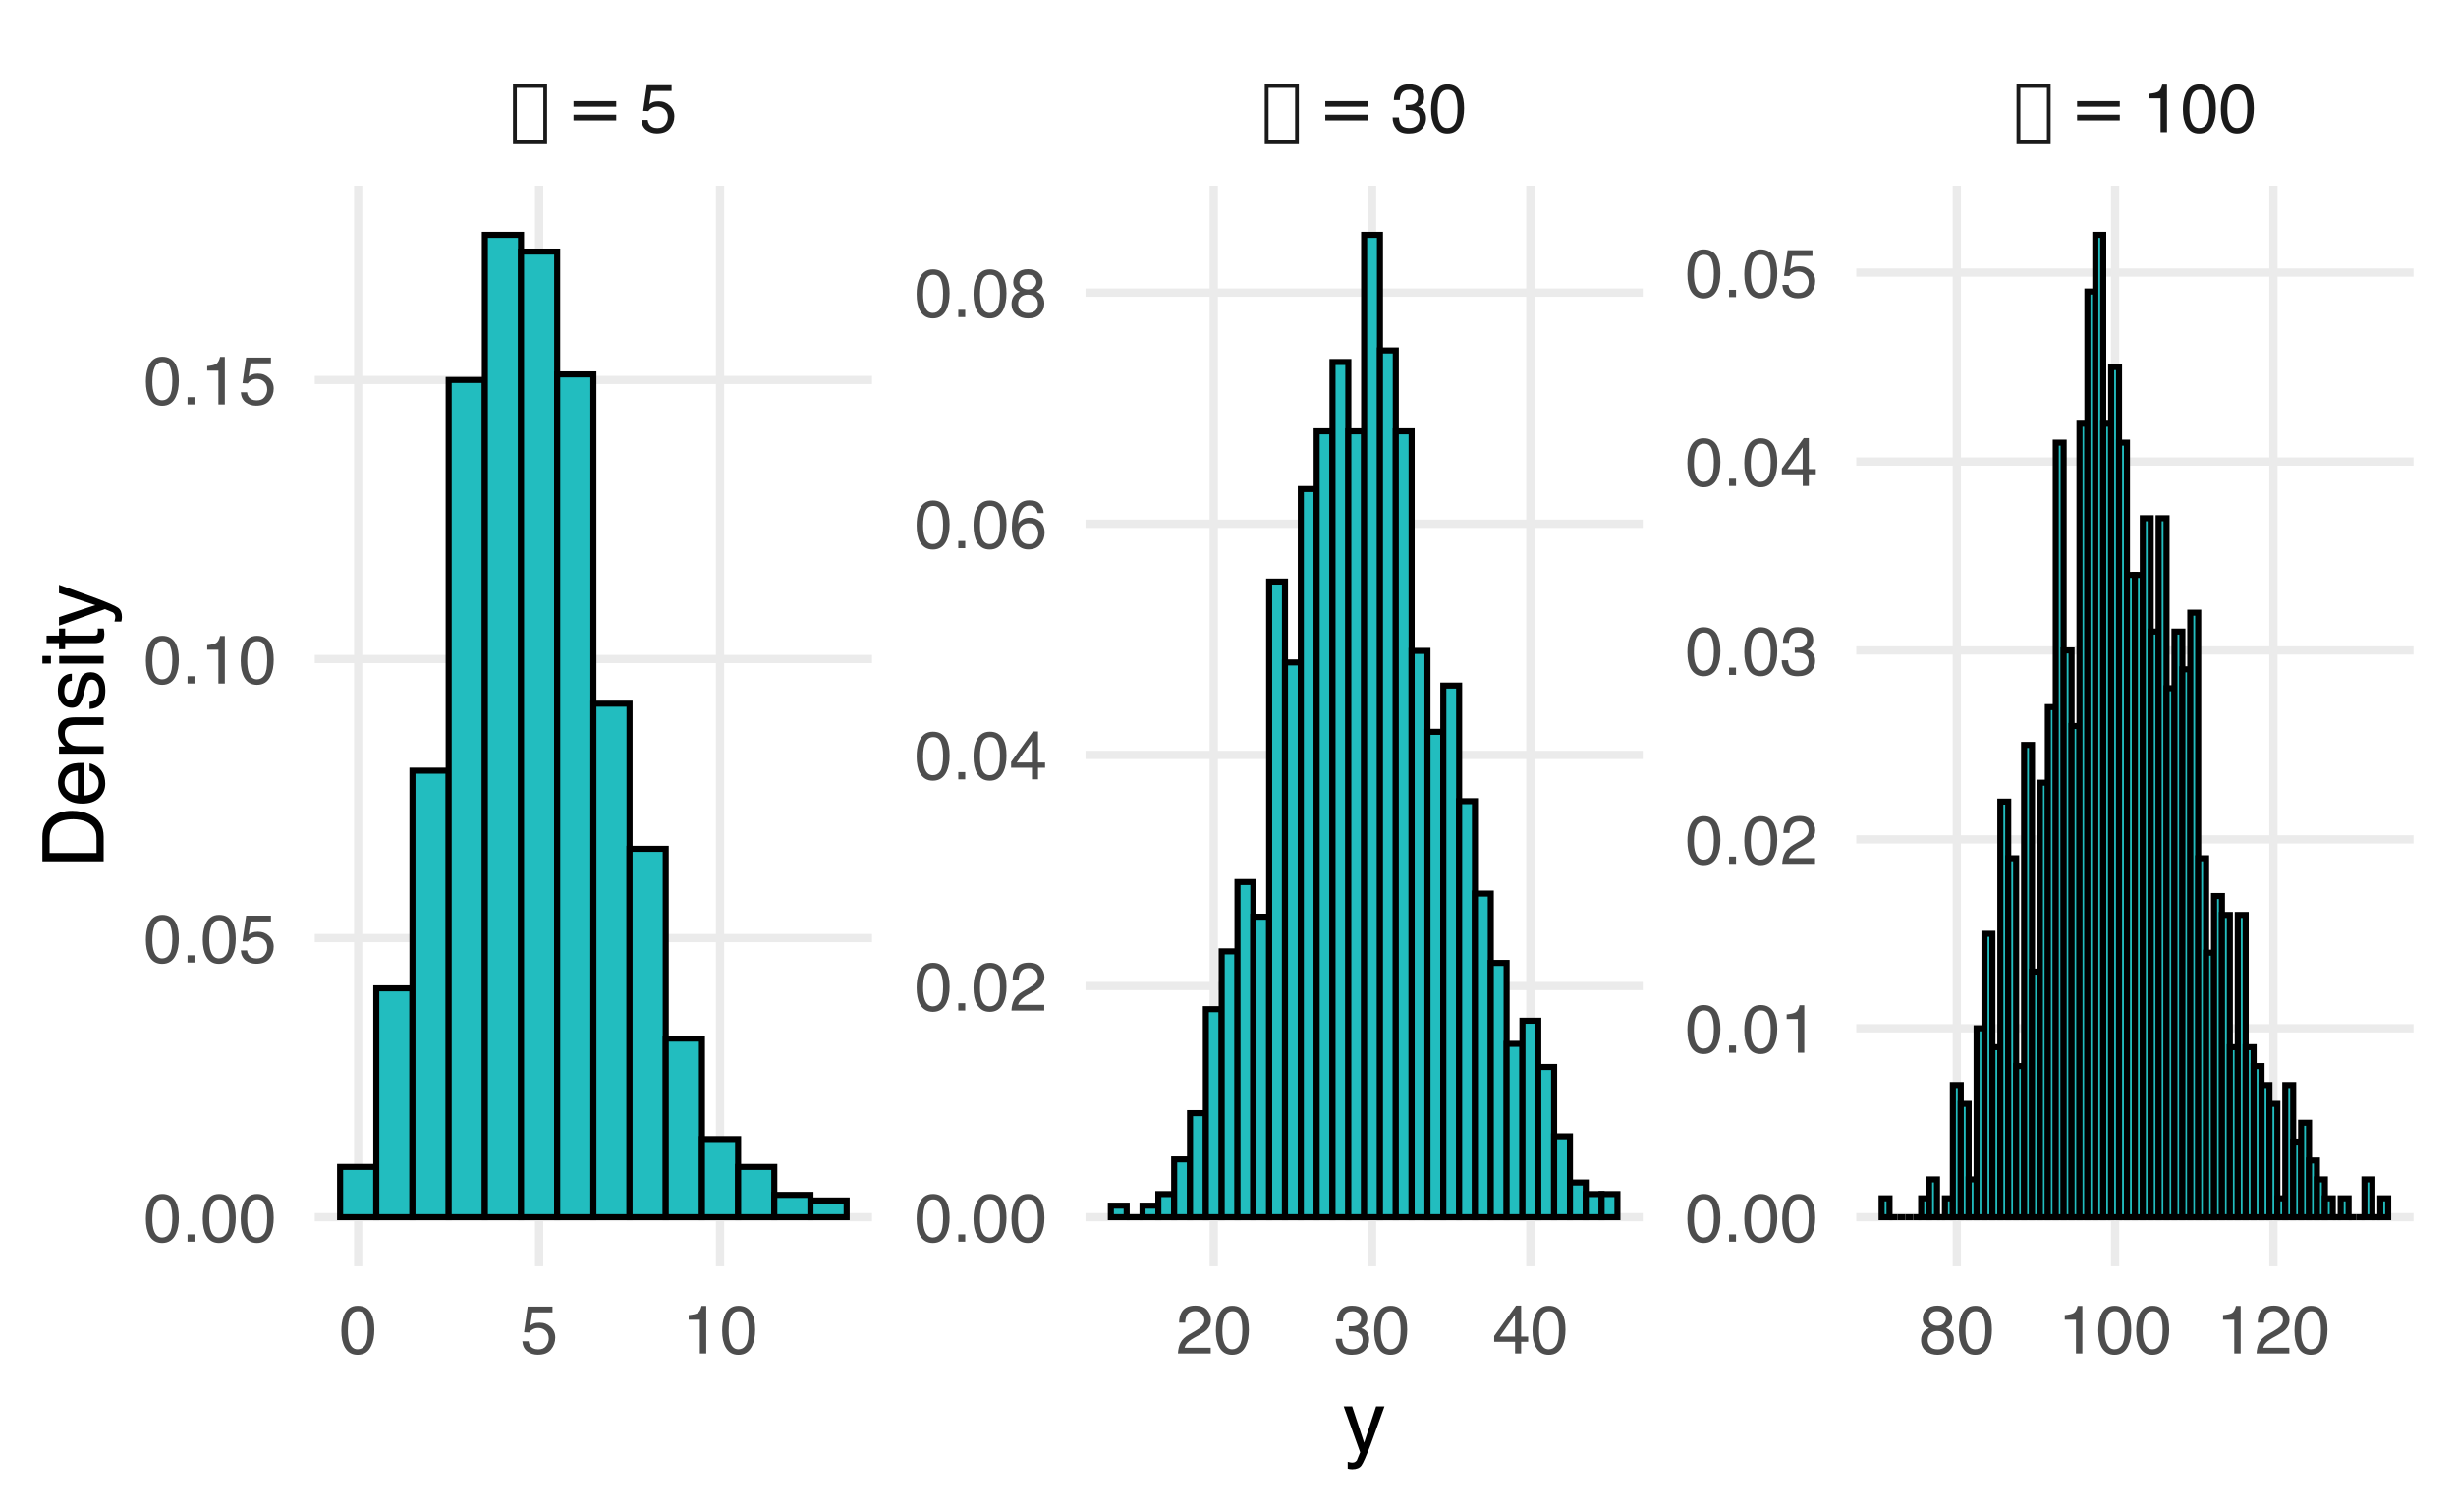 <?xml version="1.0" encoding="UTF-8"?>
<svg xmlns="http://www.w3.org/2000/svg" xmlns:xlink="http://www.w3.org/1999/xlink" width="432pt" height="266pt" viewBox="0 0 432 266" version="1.1">
<defs>
<g>
<symbol overflow="visible" id="glyph0-0">
<path style="stroke:none;" d="M 0.594 2.125 L 0.594 -8.469 L 6.594 -8.469 L 6.594 2.125 Z M 1.266 1.453 L 5.938 1.453 L 5.938 -7.781 L 1.266 -7.781 Z M 1.266 1.453 "/>
</symbol>
<symbol overflow="visible" id="glyph0-1">
<path style="stroke:none;" d="M 0.594 2.125 L 0.594 -8.469 L 6.594 -8.469 L 6.594 2.125 Z M 1.266 1.453 L 5.938 1.453 L 5.938 -7.781 L 1.266 -7.781 Z M 1.266 1.453 "/>
</symbol>
<symbol overflow="visible" id="glyph0-2">
<path style="stroke:none;" d="M 1.266 -5.453 L 8.781 -5.453 L 8.781 -4.469 L 1.266 -4.469 Z M 1.266 -3.062 L 8.781 -3.062 L 8.781 -2.062 L 1.266 -2.062 Z M 1.266 -3.062 "/>
</symbol>
<symbol overflow="visible" id="glyph1-0">
<path style="stroke:none;" d="M 0.391 0 L 0.391 -8.609 L 7.219 -8.609 L 7.219 0 Z M 6.141 -1.078 L 6.141 -7.531 L 1.469 -7.531 L 1.469 -1.078 Z M 6.141 -1.078 "/>
</symbol>
<symbol overflow="visible" id="glyph1-1">
<path style="stroke:none;" d="M 1.484 -2.141 C 1.555 -1.535 1.836 -1.117 2.328 -0.891 C 2.578 -0.773 2.863 -0.719 3.188 -0.719 C 3.812 -0.719 4.273 -0.914 4.578 -1.312 C 4.879 -1.707 5.031 -2.148 5.031 -2.641 C 5.031 -3.223 4.848 -3.676 4.484 -4 C 4.129 -4.32 3.703 -4.484 3.203 -4.484 C 2.836 -4.484 2.523 -4.41 2.266 -4.266 C 2.004 -4.129 1.785 -3.938 1.609 -3.688 L 0.688 -3.734 L 1.328 -8.25 L 5.688 -8.25 L 5.688 -7.234 L 2.125 -7.234 L 1.766 -4.906 C 1.961 -5.051 2.148 -5.16 2.328 -5.234 C 2.641 -5.359 3 -5.422 3.406 -5.422 C 4.176 -5.422 4.828 -5.172 5.359 -4.672 C 5.898 -4.18 6.172 -3.555 6.172 -2.797 C 6.172 -2.004 5.922 -1.301 5.422 -0.688 C 4.93 -0.082 4.148 0.219 3.078 0.219 C 2.398 0.219 1.797 0.023 1.266 -0.359 C 0.742 -0.742 0.453 -1.336 0.391 -2.141 Z M 1.484 -2.141 "/>
</symbol>
<symbol overflow="visible" id="glyph1-2">
<path style="stroke:none;" d="M 3.125 0.234 C 2.125 0.234 1.398 -0.035 0.953 -0.578 C 0.504 -1.129 0.281 -1.797 0.281 -2.578 L 1.391 -2.578 C 1.43 -2.035 1.531 -1.641 1.688 -1.391 C 1.969 -0.953 2.461 -0.734 3.172 -0.734 C 3.734 -0.734 4.18 -0.879 4.516 -1.172 C 4.848 -1.473 5.016 -1.859 5.016 -2.328 C 5.016 -2.898 4.836 -3.301 4.484 -3.531 C 4.129 -3.77 3.641 -3.891 3.016 -3.891 C 2.941 -3.891 2.867 -3.883 2.797 -3.875 C 2.723 -3.875 2.648 -3.875 2.578 -3.875 L 2.578 -4.812 C 2.691 -4.789 2.785 -4.781 2.859 -4.781 C 2.93 -4.781 3.008 -4.781 3.094 -4.781 C 3.488 -4.781 3.812 -4.844 4.062 -4.969 C 4.508 -5.188 4.734 -5.578 4.734 -6.141 C 4.734 -6.555 4.582 -6.875 4.281 -7.094 C 3.988 -7.32 3.645 -7.438 3.25 -7.438 C 2.551 -7.438 2.066 -7.203 1.797 -6.734 C 1.648 -6.484 1.566 -6.117 1.547 -5.641 L 0.5 -5.641 C 0.5 -6.266 0.625 -6.797 0.875 -7.234 C 1.301 -8.016 2.055 -8.406 3.141 -8.406 C 3.992 -8.406 4.656 -8.211 5.125 -7.828 C 5.594 -7.453 5.828 -6.898 5.828 -6.172 C 5.828 -5.66 5.691 -5.242 5.422 -4.922 C 5.242 -4.723 5.02 -4.566 4.75 -4.453 C 5.188 -4.328 5.531 -4.094 5.781 -3.75 C 6.031 -3.406 6.156 -2.984 6.156 -2.484 C 6.156 -1.68 5.891 -1.023 5.359 -0.516 C 4.836 -0.016 4.094 0.234 3.125 0.234 Z M 3.125 0.234 "/>
</symbol>
<symbol overflow="visible" id="glyph1-3">
<path style="stroke:none;" d="M 3.25 -8.391 C 4.332 -8.391 5.117 -7.941 5.609 -7.047 C 5.984 -6.359 6.172 -5.41 6.172 -4.203 C 6.172 -3.066 6 -2.125 5.656 -1.375 C 5.164 -0.301 4.359 0.234 3.234 0.234 C 2.234 0.234 1.484 -0.203 0.984 -1.078 C 0.578 -1.816 0.375 -2.801 0.375 -4.031 C 0.375 -4.977 0.5 -5.797 0.75 -6.484 C 1.207 -7.754 2.039 -8.391 3.25 -8.391 Z M 3.234 -0.734 C 3.785 -0.734 4.223 -0.973 4.547 -1.453 C 4.867 -1.941 5.031 -2.848 5.031 -4.172 C 5.031 -5.117 4.91 -5.898 4.672 -6.516 C 4.441 -7.129 3.988 -7.438 3.312 -7.438 C 2.688 -7.438 2.227 -7.145 1.938 -6.562 C 1.656 -5.977 1.516 -5.117 1.516 -3.984 C 1.516 -3.129 1.609 -2.441 1.797 -1.922 C 2.078 -1.129 2.555 -0.734 3.234 -0.734 Z M 3.234 -0.734 "/>
</symbol>
<symbol overflow="visible" id="glyph1-4">
<path style="stroke:none;" d="M 1.156 -5.938 L 1.156 -6.75 C 1.914 -6.82 2.441 -6.945 2.734 -7.125 C 3.035 -7.301 3.266 -7.711 3.422 -8.359 L 4.25 -8.359 L 4.25 0 L 3.125 0 L 3.125 -5.938 Z M 1.156 -5.938 "/>
</symbol>
<symbol overflow="visible" id="glyph1-5">
<path style="stroke:none;" d="M 0.375 0 C 0.414 -0.719 0.566 -1.344 0.828 -1.875 C 1.086 -2.414 1.594 -2.906 2.344 -3.344 L 3.469 -4 C 3.969 -4.289 4.32 -4.539 4.531 -4.75 C 4.852 -5.07 5.016 -5.441 5.016 -5.859 C 5.016 -6.348 4.863 -6.734 4.562 -7.016 C 4.27 -7.305 3.883 -7.453 3.406 -7.453 C 2.676 -7.453 2.176 -7.18 1.906 -6.641 C 1.75 -6.336 1.664 -5.93 1.656 -5.422 L 0.578 -5.422 C 0.586 -6.148 0.723 -6.742 0.984 -7.203 C 1.441 -8.016 2.25 -8.422 3.406 -8.422 C 4.363 -8.422 5.062 -8.16 5.5 -7.641 C 5.945 -7.117 6.172 -6.539 6.172 -5.906 C 6.172 -5.238 5.938 -4.664 5.469 -4.188 C 5.195 -3.906 4.707 -3.566 4 -3.172 L 3.188 -2.734 C 2.812 -2.523 2.516 -2.32 2.297 -2.125 C 1.898 -1.789 1.648 -1.414 1.547 -1 L 6.141 -1 L 6.141 0 Z M 0.375 0 "/>
</symbol>
<symbol overflow="visible" id="glyph1-6">
<path style="stroke:none;" d="M 3.969 -2.969 L 3.969 -6.781 L 1.281 -2.969 Z M 3.984 0 L 3.984 -2.047 L 0.312 -2.047 L 0.312 -3.078 L 4.156 -8.422 L 5.047 -8.422 L 5.047 -2.969 L 6.281 -2.969 L 6.281 -2.047 L 5.047 -2.047 L 5.047 0 Z M 3.984 0 "/>
</symbol>
<symbol overflow="visible" id="glyph1-7">
<path style="stroke:none;" d="M 3.266 -4.875 C 3.734 -4.875 4.098 -5.004 4.359 -5.266 C 4.617 -5.523 4.75 -5.832 4.75 -6.188 C 4.75 -6.5 4.625 -6.785 4.375 -7.047 C 4.125 -7.316 3.742 -7.453 3.234 -7.453 C 2.723 -7.453 2.352 -7.316 2.125 -7.047 C 1.895 -6.785 1.781 -6.484 1.781 -6.141 C 1.781 -5.742 1.926 -5.43 2.219 -5.203 C 2.52 -4.984 2.867 -4.875 3.266 -4.875 Z M 3.328 -0.719 C 3.816 -0.719 4.223 -0.848 4.547 -1.109 C 4.867 -1.379 5.031 -1.773 5.031 -2.297 C 5.031 -2.836 4.863 -3.25 4.531 -3.531 C 4.195 -3.812 3.77 -3.953 3.25 -3.953 C 2.75 -3.953 2.336 -3.805 2.016 -3.516 C 1.703 -3.234 1.547 -2.836 1.547 -2.328 C 1.547 -1.891 1.691 -1.508 1.984 -1.188 C 2.273 -0.875 2.723 -0.719 3.328 -0.719 Z M 1.828 -4.469 C 1.535 -4.594 1.305 -4.738 1.141 -4.906 C 0.836 -5.219 0.688 -5.625 0.688 -6.125 C 0.688 -6.75 0.91 -7.285 1.359 -7.734 C 1.816 -8.191 2.457 -8.422 3.281 -8.422 C 4.094 -8.422 4.723 -8.207 5.172 -7.781 C 5.629 -7.352 5.859 -6.859 5.859 -6.297 C 5.859 -5.773 5.727 -5.348 5.469 -5.016 C 5.32 -4.836 5.094 -4.66 4.781 -4.484 C 5.125 -4.328 5.395 -4.145 5.594 -3.938 C 5.969 -3.539 6.156 -3.031 6.156 -2.406 C 6.156 -1.664 5.906 -1.039 5.406 -0.531 C 4.914 -0.02 4.219 0.234 3.312 0.234 C 2.488 0.234 1.797 0.016 1.234 -0.422 C 0.672 -0.867 0.391 -1.516 0.391 -2.359 C 0.391 -2.848 0.508 -3.273 0.75 -3.641 C 0.988 -4.004 1.348 -4.281 1.828 -4.469 Z M 1.828 -4.469 "/>
</symbol>
<symbol overflow="visible" id="glyph1-8">
<path style="stroke:none;" d="M 1.031 -1.281 L 2.25 -1.281 L 2.25 0 L 1.031 0 Z M 1.031 -1.281 "/>
</symbol>
<symbol overflow="visible" id="glyph1-9">
<path style="stroke:none;" d="M 3.516 -8.422 C 4.453 -8.422 5.102 -8.176 5.469 -7.688 C 5.844 -7.207 6.031 -6.707 6.031 -6.188 L 4.984 -6.188 C 4.922 -6.52 4.82 -6.781 4.688 -6.969 C 4.426 -7.32 4.039 -7.5 3.531 -7.5 C 2.938 -7.5 2.461 -7.223 2.109 -6.672 C 1.766 -6.129 1.578 -5.352 1.547 -4.344 C 1.785 -4.695 2.086 -4.961 2.453 -5.141 C 2.785 -5.297 3.16 -5.375 3.578 -5.375 C 4.285 -5.375 4.898 -5.148 5.422 -4.703 C 5.941 -4.254 6.203 -3.582 6.203 -2.688 C 6.203 -1.926 5.953 -1.25 5.453 -0.656 C 4.961 -0.07 4.258 0.219 3.344 0.219 C 2.551 0.219 1.867 -0.078 1.297 -0.672 C 0.734 -1.273 0.453 -2.281 0.453 -3.688 C 0.453 -4.727 0.578 -5.613 0.828 -6.344 C 1.316 -7.727 2.211 -8.422 3.516 -8.422 Z M 3.438 -0.719 C 3.988 -0.719 4.398 -0.906 4.672 -1.281 C 4.953 -1.656 5.094 -2.098 5.094 -2.609 C 5.094 -3.035 4.969 -3.441 4.719 -3.828 C 4.477 -4.211 4.031 -4.406 3.375 -4.406 C 2.926 -4.406 2.531 -4.254 2.188 -3.953 C 1.844 -3.66 1.672 -3.211 1.672 -2.609 C 1.672 -2.078 1.828 -1.629 2.141 -1.266 C 2.453 -0.898 2.883 -0.719 3.438 -0.719 Z M 3.438 -0.719 "/>
</symbol>
<symbol overflow="visible" id="glyph2-0">
<path style="stroke:none;" d="M 0.484 0 L 0.484 -10.766 L 9.031 -10.766 L 9.031 0 Z M 7.672 -1.344 L 7.672 -9.406 L 1.828 -9.406 L 1.828 -1.344 Z M 7.672 -1.344 "/>
</symbol>
<symbol overflow="visible" id="glyph2-1">
<path style="stroke:none;" d="M 5.859 -7.844 L 7.328 -7.844 C 7.141 -7.344 6.727 -6.195 6.094 -4.406 C 5.613 -3.051 5.211 -1.953 4.891 -1.109 C 4.129 0.891 3.594 2.109 3.281 2.547 C 2.969 2.992 2.426 3.219 1.656 3.219 C 1.477 3.219 1.336 3.207 1.234 3.188 C 1.129 3.176 1.004 3.148 0.859 3.109 L 0.859 1.906 C 1.086 1.969 1.254 2.004 1.359 2.016 C 1.461 2.035 1.555 2.047 1.641 2.047 C 1.879 2.047 2.055 2.004 2.172 1.922 C 2.285 1.848 2.383 1.754 2.469 1.641 C 2.488 1.598 2.57 1.395 2.719 1.031 C 2.875 0.664 2.984 0.398 3.047 0.234 L 0.156 -7.844 L 1.641 -7.844 L 3.75 -1.453 Z M 3.75 -8.031 Z M 3.75 -8.031 "/>
</symbol>
<symbol overflow="visible" id="glyph3-0">
<path style="stroke:none;" d="M 0 -0.484 L -10.766 -0.484 L -10.766 -9.031 L 0 -9.031 Z M -1.344 -7.672 L -9.406 -7.672 L -9.406 -1.828 L -1.344 -1.828 Z M -1.344 -7.672 "/>
</symbol>
<symbol overflow="visible" id="glyph3-1">
<path style="stroke:none;" d="M -1.25 -5.281 C -1.25 -5.77 -1.301 -6.172 -1.406 -6.484 C -1.594 -7.055 -1.957 -7.52 -2.5 -7.875 C -2.938 -8.164 -3.492 -8.375 -4.172 -8.5 C -4.578 -8.57 -4.953 -8.609 -5.297 -8.609 C -6.629 -8.609 -7.66 -8.344 -8.391 -7.812 C -9.129 -7.289 -9.5 -6.441 -9.5 -5.266 L -9.5 -2.672 L -1.25 -2.672 Z M -10.766 -1.203 L -10.766 -5.562 C -10.766 -7.039 -10.238 -8.191 -9.188 -9.016 C -8.238 -9.734 -7.023 -10.094 -5.547 -10.094 C -4.398 -10.094 -3.367 -9.879 -2.453 -9.453 C -0.816 -8.703 0 -7.398 0 -5.547 L 0 -1.203 Z M -10.766 -1.203 "/>
</symbol>
<symbol overflow="visible" id="glyph3-2">
<path style="stroke:none;" d="M -8.016 -4.234 C -8.016 -4.785 -7.883 -5.32 -7.625 -5.844 C -7.363 -6.375 -7.023 -6.773 -6.609 -7.047 C -6.211 -7.305 -5.754 -7.484 -5.234 -7.578 C -4.867 -7.648 -4.289 -7.688 -3.5 -7.688 L -3.5 -1.938 C -2.707 -1.969 -2.066 -2.156 -1.578 -2.5 C -1.098 -2.852 -0.859 -3.398 -0.859 -4.141 C -0.859 -4.828 -1.086 -5.375 -1.547 -5.781 C -1.805 -6.02 -2.113 -6.188 -2.469 -6.281 L -2.469 -7.578 C -2.176 -7.547 -1.852 -7.43 -1.5 -7.234 C -1.145 -7.047 -0.852 -6.832 -0.625 -6.594 C -0.238 -6.188 0.02 -5.691 0.156 -5.109 C 0.238 -4.785 0.281 -4.426 0.281 -4.031 C 0.281 -3.051 -0.07 -2.223 -0.781 -1.547 C -1.5 -0.867 -2.492 -0.531 -3.766 -0.531 C -5.023 -0.531 -6.047 -0.867 -6.828 -1.547 C -7.617 -2.234 -8.016 -3.129 -8.016 -4.234 Z M -4.547 -6.328 C -5.117 -6.273 -5.578 -6.156 -5.922 -5.969 C -6.555 -5.602 -6.875 -5 -6.875 -4.156 C -6.875 -3.551 -6.656 -3.039 -6.219 -2.625 C -5.781 -2.219 -5.223 -2.004 -4.547 -1.984 Z M -8.031 -4.109 Z M -8.031 -4.109 "/>
</symbol>
<symbol overflow="visible" id="glyph3-3">
<path style="stroke:none;" d="M -7.844 -0.969 L -7.844 -2.219 L -6.734 -2.219 C -7.191 -2.594 -7.52 -2.984 -7.719 -3.391 C -7.914 -3.805 -8.016 -4.27 -8.016 -4.781 C -8.016 -5.895 -7.629 -6.645 -6.859 -7.031 C -6.43 -7.25 -5.82 -7.359 -5.031 -7.359 L 0 -7.359 L 0 -6.016 L -4.938 -6.016 C -5.414 -6.016 -5.801 -5.945 -6.094 -5.812 C -6.582 -5.57 -6.828 -5.145 -6.828 -4.531 C -6.828 -4.219 -6.797 -3.961 -6.734 -3.766 C -6.629 -3.398 -6.414 -3.082 -6.094 -2.812 C -5.832 -2.594 -5.562 -2.445 -5.281 -2.375 C -5.008 -2.312 -4.617 -2.281 -4.109 -2.281 L 0 -2.281 L 0 -0.969 Z M -8.031 -4.062 Z M -8.031 -4.062 "/>
</symbol>
<symbol overflow="visible" id="glyph3-4">
<path style="stroke:none;" d="M -2.469 -1.75 C -2.02 -1.789 -1.68 -1.898 -1.453 -2.078 C -1.023 -2.41 -0.812 -2.988 -0.812 -3.812 C -0.812 -4.301 -0.914 -4.727 -1.125 -5.094 C -1.344 -5.469 -1.672 -5.656 -2.109 -5.656 C -2.453 -5.656 -2.711 -5.504 -2.891 -5.203 C -2.992 -5.016 -3.117 -4.641 -3.266 -4.078 L -3.516 -3.031 C -3.68 -2.363 -3.867 -1.867 -4.078 -1.547 C -4.43 -0.984 -4.926 -0.703 -5.562 -0.703 C -6.301 -0.703 -6.898 -0.969 -7.359 -1.5 C -7.816 -2.039 -8.047 -2.758 -8.047 -3.656 C -8.047 -4.844 -7.703 -5.695 -7.016 -6.219 C -6.566 -6.539 -6.094 -6.695 -5.594 -6.688 L -5.594 -5.453 C -5.883 -5.422 -6.156 -5.316 -6.406 -5.141 C -6.75 -4.836 -6.922 -4.312 -6.922 -3.562 C -6.922 -3.062 -6.82 -2.68 -6.625 -2.422 C -6.438 -2.172 -6.188 -2.047 -5.875 -2.047 C -5.539 -2.047 -5.27 -2.211 -5.062 -2.547 C -4.938 -2.742 -4.828 -3.031 -4.734 -3.406 L -4.531 -4.281 C -4.301 -5.227 -4.078 -5.863 -3.859 -6.188 C -3.523 -6.695 -2.992 -6.953 -2.266 -6.953 C -1.566 -6.953 -0.961 -6.688 -0.453 -6.156 C 0.047 -5.633 0.297 -4.832 0.297 -3.75 C 0.297 -2.582 0.031 -1.754 -0.5 -1.266 C -1.031 -0.773 -1.688 -0.516 -2.469 -0.484 Z M -8.031 -3.703 Z M -8.031 -3.703 "/>
</symbol>
<symbol overflow="visible" id="glyph3-5">
<path style="stroke:none;" d="M -7.812 -0.969 L -7.812 -2.312 L 0 -2.312 L 0 -0.969 Z M -10.766 -0.969 L -10.766 -2.312 L -9.266 -2.312 L -9.266 -0.969 Z M -10.766 -0.969 "/>
</symbol>
<symbol overflow="visible" id="glyph3-6">
<path style="stroke:none;" d="M -10.031 -1.234 L -10.031 -2.562 L -7.844 -2.562 L -7.844 -3.812 L -6.766 -3.812 L -6.766 -2.562 L -1.641 -2.562 C -1.367 -2.562 -1.188 -2.656 -1.094 -2.844 C -1.039 -2.945 -1.016 -3.117 -1.016 -3.359 C -1.016 -3.422 -1.016 -3.488 -1.016 -3.562 C -1.023 -3.633 -1.035 -3.719 -1.047 -3.812 L 0 -3.812 C 0.039 -3.664 0.07 -3.508 0.094 -3.344 C 0.113 -3.176 0.125 -3 0.125 -2.812 C 0.125 -2.195 -0.031 -1.781 -0.344 -1.562 C -0.664 -1.344 -1.078 -1.234 -1.578 -1.234 L -6.766 -1.234 L -6.766 -0.172 L -7.844 -0.172 L -7.844 -1.234 Z M -10.031 -1.234 "/>
</symbol>
<symbol overflow="visible" id="glyph3-7">
<path style="stroke:none;" d="M -7.844 -5.859 L -7.844 -7.328 C -7.344 -7.141 -6.195 -6.727 -4.406 -6.094 C -3.051 -5.613 -1.953 -5.211 -1.109 -4.891 C 0.891 -4.129 2.109 -3.594 2.547 -3.281 C 2.992 -2.969 3.219 -2.426 3.219 -1.656 C 3.219 -1.477 3.207 -1.336 3.188 -1.234 C 3.176 -1.129 3.148 -1.004 3.109 -0.859 L 1.906 -0.859 C 1.969 -1.086 2.004 -1.254 2.016 -1.359 C 2.035 -1.461 2.047 -1.555 2.047 -1.641 C 2.047 -1.879 2.004 -2.055 1.922 -2.172 C 1.848 -2.285 1.754 -2.383 1.641 -2.469 C 1.598 -2.488 1.395 -2.57 1.031 -2.719 C 0.664 -2.875 0.398 -2.984 0.234 -3.047 L -7.844 -0.156 L -7.844 -1.641 L -1.453 -3.75 Z M -8.031 -3.75 Z M -8.031 -3.75 "/>
</symbol>
</g>
<clipPath id="clip1">
  <path d="M 55.367 213 L 153.387 213 L 153.387 215 L 55.367 215 Z M 55.367 213 "/>
</clipPath>
<clipPath id="clip2">
  <path d="M 55.367 164 L 153.387 164 L 153.387 166 L 55.367 166 Z M 55.367 164 "/>
</clipPath>
<clipPath id="clip3">
  <path d="M 55.367 115 L 153.387 115 L 153.387 117 L 55.367 117 Z M 55.367 115 "/>
</clipPath>
<clipPath id="clip4">
  <path d="M 55.367 66 L 153.387 66 L 153.387 68 L 55.367 68 Z M 55.367 66 "/>
</clipPath>
<clipPath id="clip5">
  <path d="M 62 32.664 L 64 32.664 L 64 222.73 L 62 222.73 Z M 62 32.664 "/>
</clipPath>
<clipPath id="clip6">
  <path d="M 94 32.664 L 96 32.664 L 96 222.73 L 94 222.73 Z M 94 32.664 "/>
</clipPath>
<clipPath id="clip7">
  <path d="M 125 32.664 L 128 32.664 L 128 222.73 L 125 222.73 Z M 125 32.664 "/>
</clipPath>
<clipPath id="clip8">
  <path d="M 190.938 213 L 288.957 213 L 288.957 215 L 190.938 215 Z M 190.938 213 "/>
</clipPath>
<clipPath id="clip9">
  <path d="M 190.938 172 L 288.957 172 L 288.957 175 L 190.938 175 Z M 190.938 172 "/>
</clipPath>
<clipPath id="clip10">
  <path d="M 190.938 132 L 288.957 132 L 288.957 134 L 190.938 134 Z M 190.938 132 "/>
</clipPath>
<clipPath id="clip11">
  <path d="M 190.938 91 L 288.957 91 L 288.957 93 L 190.938 93 Z M 190.938 91 "/>
</clipPath>
<clipPath id="clip12">
  <path d="M 190.938 50 L 288.957 50 L 288.957 53 L 190.938 53 Z M 190.938 50 "/>
</clipPath>
<clipPath id="clip13">
  <path d="M 212 32.664 L 215 32.664 L 215 222.73 L 212 222.73 Z M 212 32.664 "/>
</clipPath>
<clipPath id="clip14">
  <path d="M 240 32.664 L 243 32.664 L 243 222.73 L 240 222.73 Z M 240 32.664 "/>
</clipPath>
<clipPath id="clip15">
  <path d="M 268 32.664 L 270 32.664 L 270 222.73 L 268 222.73 Z M 268 32.664 "/>
</clipPath>
<clipPath id="clip16">
  <path d="M 326.508 213 L 424.527 213 L 424.527 215 L 326.508 215 Z M 326.508 213 "/>
</clipPath>
<clipPath id="clip17">
  <path d="M 326.508 180 L 424.527 180 L 424.527 182 L 326.508 182 Z M 326.508 180 "/>
</clipPath>
<clipPath id="clip18">
  <path d="M 326.508 146 L 424.527 146 L 424.527 149 L 326.508 149 Z M 326.508 146 "/>
</clipPath>
<clipPath id="clip19">
  <path d="M 326.508 113 L 424.527 113 L 424.527 116 L 326.508 116 Z M 326.508 113 "/>
</clipPath>
<clipPath id="clip20">
  <path d="M 326.508 80 L 424.527 80 L 424.527 82 L 326.508 82 Z M 326.508 80 "/>
</clipPath>
<clipPath id="clip21">
  <path d="M 326.508 47 L 424.527 47 L 424.527 49 L 326.508 49 Z M 326.508 47 "/>
</clipPath>
<clipPath id="clip22">
  <path d="M 343 32.664 L 345 32.664 L 345 222.73 L 343 222.73 Z M 343 32.664 "/>
</clipPath>
<clipPath id="clip23">
  <path d="M 371 32.664 L 373 32.664 L 373 222.73 L 371 222.73 Z M 371 32.664 "/>
</clipPath>
<clipPath id="clip24">
  <path d="M 399 32.664 L 401 32.664 L 401 222.73 L 399 222.73 Z M 399 32.664 "/>
</clipPath>
</defs>
<g id="surface34">
<rect x="0" y="0" width="432" height="266" style="fill:rgb(100%,100%,100%);fill-opacity:1;stroke:none;"/>
<g clip-path="url(#clip1)" clip-rule="nonzero">
<path style="fill:none;stroke-width:1.455;stroke-linecap:butt;stroke-linejoin:round;stroke:rgb(92.157%,92.157%,92.157%);stroke-opacity:1;stroke-miterlimit:10;" d="M 55.367 214.09 L 153.383 214.09 "/>
</g>
<g clip-path="url(#clip2)" clip-rule="nonzero">
<path style="fill:none;stroke-width:1.455;stroke-linecap:butt;stroke-linejoin:round;stroke:rgb(92.157%,92.157%,92.157%);stroke-opacity:1;stroke-miterlimit:10;" d="M 55.367 165.004 L 153.383 165.004 "/>
</g>
<g clip-path="url(#clip3)" clip-rule="nonzero">
<path style="fill:none;stroke-width:1.455;stroke-linecap:butt;stroke-linejoin:round;stroke:rgb(92.157%,92.157%,92.157%);stroke-opacity:1;stroke-miterlimit:10;" d="M 55.367 115.914 L 153.383 115.914 "/>
</g>
<g clip-path="url(#clip4)" clip-rule="nonzero">
<path style="fill:none;stroke-width:1.455;stroke-linecap:butt;stroke-linejoin:round;stroke:rgb(92.157%,92.157%,92.157%);stroke-opacity:1;stroke-miterlimit:10;" d="M 55.367 66.828 L 153.383 66.828 "/>
</g>
<g clip-path="url(#clip5)" clip-rule="nonzero">
<path style="fill:none;stroke-width:1.455;stroke-linecap:butt;stroke-linejoin:round;stroke:rgb(92.157%,92.157%,92.157%);stroke-opacity:1;stroke-miterlimit:10;" d="M 63.004 222.727 L 63.004 32.664 "/>
</g>
<g clip-path="url(#clip6)" clip-rule="nonzero">
<path style="fill:none;stroke-width:1.455;stroke-linecap:butt;stroke-linejoin:round;stroke:rgb(92.157%,92.157%,92.157%);stroke-opacity:1;stroke-miterlimit:10;" d="M 94.828 222.727 L 94.828 32.664 "/>
</g>
<g clip-path="url(#clip7)" clip-rule="nonzero">
<path style="fill:none;stroke-width:1.455;stroke-linecap:butt;stroke-linejoin:round;stroke:rgb(92.157%,92.157%,92.157%);stroke-opacity:1;stroke-miterlimit:10;" d="M 126.652 222.727 L 126.652 32.664 "/>
</g>
<path style="fill-rule:nonzero;fill:rgb(13.333%,74.118%,74.902%);fill-opacity:1;stroke-width:1.067;stroke-linecap:butt;stroke-linejoin:miter;stroke:rgb(0%,0%,0%);stroke-opacity:1;stroke-miterlimit:10;" d="M 59.82 214.09 L 66.184 214.09 L 66.184 205.254 L 59.82 205.254 Z M 59.82 214.09 "/>
<path style="fill-rule:nonzero;fill:rgb(13.333%,74.118%,74.902%);fill-opacity:1;stroke-width:1.067;stroke-linecap:butt;stroke-linejoin:miter;stroke:rgb(0%,0%,0%);stroke-opacity:1;stroke-miterlimit:10;" d="M 66.188 214.09 L 72.551 214.09 L 72.551 173.84 L 66.188 173.84 Z M 66.188 214.09 "/>
<path style="fill-rule:nonzero;fill:rgb(13.333%,74.118%,74.902%);fill-opacity:1;stroke-width:1.067;stroke-linecap:butt;stroke-linejoin:miter;stroke:rgb(0%,0%,0%);stroke-opacity:1;stroke-miterlimit:10;" d="M 72.551 214.09 L 78.914 214.09 L 78.914 135.551 L 72.551 135.551 Z M 72.551 214.09 "/>
<path style="fill-rule:nonzero;fill:rgb(13.333%,74.118%,74.902%);fill-opacity:1;stroke-width:1.067;stroke-linecap:butt;stroke-linejoin:miter;stroke:rgb(0%,0%,0%);stroke-opacity:1;stroke-miterlimit:10;" d="M 78.914 214.09 L 85.277 214.09 L 85.277 66.828 L 78.914 66.828 Z M 78.914 214.09 "/>
<path style="fill-rule:nonzero;fill:rgb(13.333%,74.118%,74.902%);fill-opacity:1;stroke-width:1.067;stroke-linecap:butt;stroke-linejoin:miter;stroke:rgb(0%,0%,0%);stroke-opacity:1;stroke-miterlimit:10;" d="M 85.281 214.09 L 91.645 214.09 L 91.645 41.305 L 85.281 41.305 Z M 85.281 214.09 "/>
<path style="fill-rule:nonzero;fill:rgb(13.333%,74.118%,74.902%);fill-opacity:1;stroke-width:1.067;stroke-linecap:butt;stroke-linejoin:miter;stroke:rgb(0%,0%,0%);stroke-opacity:1;stroke-miterlimit:10;" d="M 91.645 214.09 L 98.008 214.09 L 98.008 44.25 L 91.645 44.25 Z M 91.645 214.09 "/>
<path style="fill-rule:nonzero;fill:rgb(13.333%,74.118%,74.902%);fill-opacity:1;stroke-width:1.067;stroke-linecap:butt;stroke-linejoin:miter;stroke:rgb(0%,0%,0%);stroke-opacity:1;stroke-miterlimit:10;" d="M 98.012 214.09 L 104.375 214.09 L 104.375 65.848 L 98.012 65.848 Z M 98.012 214.09 "/>
<path style="fill-rule:nonzero;fill:rgb(13.333%,74.118%,74.902%);fill-opacity:1;stroke-width:1.067;stroke-linecap:butt;stroke-linejoin:miter;stroke:rgb(0%,0%,0%);stroke-opacity:1;stroke-miterlimit:10;" d="M 104.375 214.09 L 110.738 214.09 L 110.738 123.77 L 104.375 123.77 Z M 104.375 214.09 "/>
<path style="fill-rule:nonzero;fill:rgb(13.333%,74.118%,74.902%);fill-opacity:1;stroke-width:1.067;stroke-linecap:butt;stroke-linejoin:miter;stroke:rgb(0%,0%,0%);stroke-opacity:1;stroke-miterlimit:10;" d="M 110.738 214.09 L 117.102 214.09 L 117.102 149.297 L 110.738 149.297 Z M 110.738 214.09 "/>
<path style="fill-rule:nonzero;fill:rgb(13.333%,74.118%,74.902%);fill-opacity:1;stroke-width:1.067;stroke-linecap:butt;stroke-linejoin:miter;stroke:rgb(0%,0%,0%);stroke-opacity:1;stroke-miterlimit:10;" d="M 117.105 214.09 L 123.469 214.09 L 123.469 182.676 L 117.105 182.676 Z M 117.105 214.09 "/>
<path style="fill-rule:nonzero;fill:rgb(13.333%,74.118%,74.902%);fill-opacity:1;stroke-width:1.067;stroke-linecap:butt;stroke-linejoin:miter;stroke:rgb(0%,0%,0%);stroke-opacity:1;stroke-miterlimit:10;" d="M 123.469 214.09 L 129.832 214.09 L 129.832 200.344 L 123.469 200.344 Z M 123.469 214.09 "/>
<path style="fill-rule:nonzero;fill:rgb(13.333%,74.118%,74.902%);fill-opacity:1;stroke-width:1.067;stroke-linecap:butt;stroke-linejoin:miter;stroke:rgb(0%,0%,0%);stroke-opacity:1;stroke-miterlimit:10;" d="M 129.836 214.09 L 136.199 214.09 L 136.199 205.254 L 129.836 205.254 Z M 129.836 214.09 "/>
<path style="fill-rule:nonzero;fill:rgb(13.333%,74.118%,74.902%);fill-opacity:1;stroke-width:1.067;stroke-linecap:butt;stroke-linejoin:miter;stroke:rgb(0%,0%,0%);stroke-opacity:1;stroke-miterlimit:10;" d="M 136.199 214.09 L 142.562 214.09 L 142.562 210.164 L 136.199 210.164 Z M 136.199 214.09 "/>
<path style="fill-rule:nonzero;fill:rgb(13.333%,74.118%,74.902%);fill-opacity:1;stroke-width:1.067;stroke-linecap:butt;stroke-linejoin:miter;stroke:rgb(0%,0%,0%);stroke-opacity:1;stroke-miterlimit:10;" d="M 142.562 214.09 L 148.926 214.09 L 148.926 211.145 L 142.562 211.145 Z M 142.562 214.09 "/>
<g clip-path="url(#clip8)" clip-rule="nonzero">
<path style="fill:none;stroke-width:1.455;stroke-linecap:butt;stroke-linejoin:round;stroke:rgb(92.157%,92.157%,92.157%);stroke-opacity:1;stroke-miterlimit:10;" d="M 190.938 214.09 L 288.957 214.09 "/>
</g>
<g clip-path="url(#clip9)" clip-rule="nonzero">
<path style="fill:none;stroke-width:1.455;stroke-linecap:butt;stroke-linejoin:round;stroke:rgb(92.157%,92.157%,92.157%);stroke-opacity:1;stroke-miterlimit:10;" d="M 190.938 173.434 L 288.957 173.434 "/>
</g>
<g clip-path="url(#clip10)" clip-rule="nonzero">
<path style="fill:none;stroke-width:1.455;stroke-linecap:butt;stroke-linejoin:round;stroke:rgb(92.157%,92.157%,92.157%);stroke-opacity:1;stroke-miterlimit:10;" d="M 190.938 132.777 L 288.957 132.777 "/>
</g>
<g clip-path="url(#clip11)" clip-rule="nonzero">
<path style="fill:none;stroke-width:1.455;stroke-linecap:butt;stroke-linejoin:round;stroke:rgb(92.157%,92.157%,92.157%);stroke-opacity:1;stroke-miterlimit:10;" d="M 190.938 92.121 L 288.957 92.121 "/>
</g>
<g clip-path="url(#clip12)" clip-rule="nonzero">
<path style="fill:none;stroke-width:1.455;stroke-linecap:butt;stroke-linejoin:round;stroke:rgb(92.157%,92.157%,92.157%);stroke-opacity:1;stroke-miterlimit:10;" d="M 190.938 51.465 L 288.957 51.465 "/>
</g>
<g clip-path="url(#clip13)" clip-rule="nonzero">
<path style="fill:none;stroke-width:1.455;stroke-linecap:butt;stroke-linejoin:round;stroke:rgb(92.157%,92.157%,92.157%);stroke-opacity:1;stroke-miterlimit:10;" d="M 213.492 222.727 L 213.492 32.664 "/>
</g>
<g clip-path="url(#clip14)" clip-rule="nonzero">
<path style="fill:none;stroke-width:1.455;stroke-linecap:butt;stroke-linejoin:round;stroke:rgb(92.157%,92.157%,92.157%);stroke-opacity:1;stroke-miterlimit:10;" d="M 241.34 222.727 L 241.34 32.664 "/>
</g>
<g clip-path="url(#clip15)" clip-rule="nonzero">
<path style="fill:none;stroke-width:1.455;stroke-linecap:butt;stroke-linejoin:round;stroke:rgb(92.157%,92.157%,92.157%);stroke-opacity:1;stroke-miterlimit:10;" d="M 269.184 222.727 L 269.184 32.664 "/>
</g>
<path style="fill-rule:nonzero;fill:rgb(13.333%,74.118%,74.902%);fill-opacity:1;stroke-width:1.067;stroke-linecap:butt;stroke-linejoin:miter;stroke:rgb(0%,0%,0%);stroke-opacity:1;stroke-miterlimit:10;" d="M 195.391 214.09 L 198.176 214.09 L 198.176 212.059 L 195.391 212.059 Z M 195.391 214.09 "/>
<path style="fill:none;stroke-width:1.067;stroke-linecap:butt;stroke-linejoin:miter;stroke:rgb(0%,0%,0%);stroke-opacity:1;stroke-miterlimit:10;" d="M 198.176 214.09 L 200.961 214.09 Z M 198.176 214.09 "/>
<path style="fill-rule:nonzero;fill:rgb(13.333%,74.118%,74.902%);fill-opacity:1;stroke-width:1.067;stroke-linecap:butt;stroke-linejoin:miter;stroke:rgb(0%,0%,0%);stroke-opacity:1;stroke-miterlimit:10;" d="M 200.961 214.09 L 203.746 214.09 L 203.746 212.059 L 200.961 212.059 Z M 200.961 214.09 "/>
<path style="fill-rule:nonzero;fill:rgb(13.333%,74.118%,74.902%);fill-opacity:1;stroke-width:1.067;stroke-linecap:butt;stroke-linejoin:miter;stroke:rgb(0%,0%,0%);stroke-opacity:1;stroke-miterlimit:10;" d="M 203.746 214.09 L 206.531 214.09 L 206.531 210.023 L 203.746 210.023 Z M 203.746 214.09 "/>
<path style="fill-rule:nonzero;fill:rgb(13.333%,74.118%,74.902%);fill-opacity:1;stroke-width:1.067;stroke-linecap:butt;stroke-linejoin:miter;stroke:rgb(0%,0%,0%);stroke-opacity:1;stroke-miterlimit:10;" d="M 206.531 214.09 L 209.316 214.09 L 209.316 203.926 L 206.531 203.926 Z M 206.531 214.09 "/>
<path style="fill-rule:nonzero;fill:rgb(13.333%,74.118%,74.902%);fill-opacity:1;stroke-width:1.067;stroke-linecap:butt;stroke-linejoin:miter;stroke:rgb(0%,0%,0%);stroke-opacity:1;stroke-miterlimit:10;" d="M 209.316 214.09 L 212.102 214.09 L 212.102 195.793 L 209.316 195.793 Z M 209.316 214.09 "/>
<path style="fill-rule:nonzero;fill:rgb(13.333%,74.118%,74.902%);fill-opacity:1;stroke-width:1.067;stroke-linecap:butt;stroke-linejoin:miter;stroke:rgb(0%,0%,0%);stroke-opacity:1;stroke-miterlimit:10;" d="M 212.102 214.09 L 214.887 214.09 L 214.887 177.5 L 212.102 177.5 Z M 212.102 214.09 "/>
<path style="fill-rule:nonzero;fill:rgb(13.333%,74.118%,74.902%);fill-opacity:1;stroke-width:1.067;stroke-linecap:butt;stroke-linejoin:miter;stroke:rgb(0%,0%,0%);stroke-opacity:1;stroke-miterlimit:10;" d="M 214.887 214.09 L 217.672 214.09 L 217.672 167.336 L 214.887 167.336 Z M 214.887 214.09 "/>
<path style="fill-rule:nonzero;fill:rgb(13.333%,74.118%,74.902%);fill-opacity:1;stroke-width:1.067;stroke-linecap:butt;stroke-linejoin:miter;stroke:rgb(0%,0%,0%);stroke-opacity:1;stroke-miterlimit:10;" d="M 217.668 214.09 L 220.453 214.09 L 220.453 155.141 L 217.668 155.141 Z M 217.668 214.09 "/>
<path style="fill-rule:nonzero;fill:rgb(13.333%,74.118%,74.902%);fill-opacity:1;stroke-width:1.067;stroke-linecap:butt;stroke-linejoin:miter;stroke:rgb(0%,0%,0%);stroke-opacity:1;stroke-miterlimit:10;" d="M 220.453 214.09 L 223.238 214.09 L 223.238 161.238 L 220.453 161.238 Z M 220.453 214.09 "/>
<path style="fill-rule:nonzero;fill:rgb(13.333%,74.118%,74.902%);fill-opacity:1;stroke-width:1.067;stroke-linecap:butt;stroke-linejoin:miter;stroke:rgb(0%,0%,0%);stroke-opacity:1;stroke-miterlimit:10;" d="M 223.238 214.09 L 226.023 214.09 L 226.023 102.285 L 223.238 102.285 Z M 223.238 214.09 "/>
<path style="fill-rule:nonzero;fill:rgb(13.333%,74.118%,74.902%);fill-opacity:1;stroke-width:1.067;stroke-linecap:butt;stroke-linejoin:miter;stroke:rgb(0%,0%,0%);stroke-opacity:1;stroke-miterlimit:10;" d="M 226.023 214.09 L 228.809 214.09 L 228.809 116.516 L 226.023 116.516 Z M 226.023 214.09 "/>
<path style="fill-rule:nonzero;fill:rgb(13.333%,74.118%,74.902%);fill-opacity:1;stroke-width:1.067;stroke-linecap:butt;stroke-linejoin:miter;stroke:rgb(0%,0%,0%);stroke-opacity:1;stroke-miterlimit:10;" d="M 228.809 214.09 L 231.594 214.09 L 231.594 86.023 L 228.809 86.023 Z M 228.809 214.09 "/>
<path style="fill-rule:nonzero;fill:rgb(13.333%,74.118%,74.902%);fill-opacity:1;stroke-width:1.067;stroke-linecap:butt;stroke-linejoin:miter;stroke:rgb(0%,0%,0%);stroke-opacity:1;stroke-miterlimit:10;" d="M 231.594 214.09 L 234.379 214.09 L 234.379 75.859 L 231.594 75.859 Z M 231.594 214.09 "/>
<path style="fill-rule:nonzero;fill:rgb(13.333%,74.118%,74.902%);fill-opacity:1;stroke-width:1.067;stroke-linecap:butt;stroke-linejoin:miter;stroke:rgb(0%,0%,0%);stroke-opacity:1;stroke-miterlimit:10;" d="M 234.379 214.09 L 237.164 214.09 L 237.164 63.664 L 234.379 63.664 Z M 234.379 214.09 "/>
<path style="fill-rule:nonzero;fill:rgb(13.333%,74.118%,74.902%);fill-opacity:1;stroke-width:1.067;stroke-linecap:butt;stroke-linejoin:miter;stroke:rgb(0%,0%,0%);stroke-opacity:1;stroke-miterlimit:10;" d="M 237.16 214.09 L 239.945 214.09 L 239.945 75.859 L 237.16 75.859 Z M 237.16 214.09 "/>
<path style="fill-rule:nonzero;fill:rgb(13.333%,74.118%,74.902%);fill-opacity:1;stroke-width:1.067;stroke-linecap:butt;stroke-linejoin:miter;stroke:rgb(0%,0%,0%);stroke-opacity:1;stroke-miterlimit:10;" d="M 239.945 214.09 L 242.73 214.09 L 242.73 41.305 L 239.945 41.305 Z M 239.945 214.09 "/>
<path style="fill-rule:nonzero;fill:rgb(13.333%,74.118%,74.902%);fill-opacity:1;stroke-width:1.067;stroke-linecap:butt;stroke-linejoin:miter;stroke:rgb(0%,0%,0%);stroke-opacity:1;stroke-miterlimit:10;" d="M 242.73 214.09 L 245.516 214.09 L 245.516 61.633 L 242.73 61.633 Z M 242.73 214.09 "/>
<path style="fill-rule:nonzero;fill:rgb(13.333%,74.118%,74.902%);fill-opacity:1;stroke-width:1.067;stroke-linecap:butt;stroke-linejoin:miter;stroke:rgb(0%,0%,0%);stroke-opacity:1;stroke-miterlimit:10;" d="M 245.516 214.09 L 248.301 214.09 L 248.301 75.859 L 245.516 75.859 Z M 245.516 214.09 "/>
<path style="fill-rule:nonzero;fill:rgb(13.333%,74.118%,74.902%);fill-opacity:1;stroke-width:1.067;stroke-linecap:butt;stroke-linejoin:miter;stroke:rgb(0%,0%,0%);stroke-opacity:1;stroke-miterlimit:10;" d="M 248.301 214.09 L 251.086 214.09 L 251.086 114.484 L 248.301 114.484 Z M 248.301 214.09 "/>
<path style="fill-rule:nonzero;fill:rgb(13.333%,74.118%,74.902%);fill-opacity:1;stroke-width:1.067;stroke-linecap:butt;stroke-linejoin:miter;stroke:rgb(0%,0%,0%);stroke-opacity:1;stroke-miterlimit:10;" d="M 251.086 214.09 L 253.871 214.09 L 253.871 128.715 L 251.086 128.715 Z M 251.086 214.09 "/>
<path style="fill-rule:nonzero;fill:rgb(13.333%,74.118%,74.902%);fill-opacity:1;stroke-width:1.067;stroke-linecap:butt;stroke-linejoin:miter;stroke:rgb(0%,0%,0%);stroke-opacity:1;stroke-miterlimit:10;" d="M 253.871 214.09 L 256.656 214.09 L 256.656 120.582 L 253.871 120.582 Z M 253.871 214.09 "/>
<path style="fill-rule:nonzero;fill:rgb(13.333%,74.118%,74.902%);fill-opacity:1;stroke-width:1.067;stroke-linecap:butt;stroke-linejoin:miter;stroke:rgb(0%,0%,0%);stroke-opacity:1;stroke-miterlimit:10;" d="M 256.656 214.09 L 259.441 214.09 L 259.441 140.91 L 256.656 140.91 Z M 256.656 214.09 "/>
<path style="fill-rule:nonzero;fill:rgb(13.333%,74.118%,74.902%);fill-opacity:1;stroke-width:1.067;stroke-linecap:butt;stroke-linejoin:miter;stroke:rgb(0%,0%,0%);stroke-opacity:1;stroke-miterlimit:10;" d="M 259.438 214.09 L 262.223 214.09 L 262.223 157.172 L 259.438 157.172 Z M 259.438 214.09 "/>
<path style="fill-rule:nonzero;fill:rgb(13.333%,74.118%,74.902%);fill-opacity:1;stroke-width:1.067;stroke-linecap:butt;stroke-linejoin:miter;stroke:rgb(0%,0%,0%);stroke-opacity:1;stroke-miterlimit:10;" d="M 262.223 214.09 L 265.008 214.09 L 265.008 169.367 L 262.223 169.367 Z M 262.223 214.09 "/>
<path style="fill-rule:nonzero;fill:rgb(13.333%,74.118%,74.902%);fill-opacity:1;stroke-width:1.067;stroke-linecap:butt;stroke-linejoin:miter;stroke:rgb(0%,0%,0%);stroke-opacity:1;stroke-miterlimit:10;" d="M 265.008 214.09 L 267.793 214.09 L 267.793 183.598 L 265.008 183.598 Z M 265.008 214.09 "/>
<path style="fill-rule:nonzero;fill:rgb(13.333%,74.118%,74.902%);fill-opacity:1;stroke-width:1.067;stroke-linecap:butt;stroke-linejoin:miter;stroke:rgb(0%,0%,0%);stroke-opacity:1;stroke-miterlimit:10;" d="M 267.793 214.09 L 270.578 214.09 L 270.578 179.531 L 267.793 179.531 Z M 267.793 214.09 "/>
<path style="fill-rule:nonzero;fill:rgb(13.333%,74.118%,74.902%);fill-opacity:1;stroke-width:1.067;stroke-linecap:butt;stroke-linejoin:miter;stroke:rgb(0%,0%,0%);stroke-opacity:1;stroke-miterlimit:10;" d="M 270.578 214.09 L 273.363 214.09 L 273.363 187.664 L 270.578 187.664 Z M 270.578 214.09 "/>
<path style="fill-rule:nonzero;fill:rgb(13.333%,74.118%,74.902%);fill-opacity:1;stroke-width:1.067;stroke-linecap:butt;stroke-linejoin:miter;stroke:rgb(0%,0%,0%);stroke-opacity:1;stroke-miterlimit:10;" d="M 273.363 214.09 L 276.148 214.09 L 276.148 199.859 L 273.363 199.859 Z M 273.363 214.09 "/>
<path style="fill-rule:nonzero;fill:rgb(13.333%,74.118%,74.902%);fill-opacity:1;stroke-width:1.067;stroke-linecap:butt;stroke-linejoin:miter;stroke:rgb(0%,0%,0%);stroke-opacity:1;stroke-miterlimit:10;" d="M 276.148 214.09 L 278.934 214.09 L 278.934 207.992 L 276.148 207.992 Z M 276.148 214.09 "/>
<path style="fill-rule:nonzero;fill:rgb(13.333%,74.118%,74.902%);fill-opacity:1;stroke-width:1.067;stroke-linecap:butt;stroke-linejoin:miter;stroke:rgb(0%,0%,0%);stroke-opacity:1;stroke-miterlimit:10;" d="M 278.934 214.09 L 281.719 214.09 L 281.719 210.023 L 278.934 210.023 Z M 278.934 214.09 "/>
<path style="fill-rule:nonzero;fill:rgb(13.333%,74.118%,74.902%);fill-opacity:1;stroke-width:1.067;stroke-linecap:butt;stroke-linejoin:miter;stroke:rgb(0%,0%,0%);stroke-opacity:1;stroke-miterlimit:10;" d="M 281.715 214.09 L 284.5 214.09 L 284.5 210.023 L 281.715 210.023 Z M 281.715 214.09 "/>
<g clip-path="url(#clip16)" clip-rule="nonzero">
<path style="fill:none;stroke-width:1.455;stroke-linecap:butt;stroke-linejoin:round;stroke:rgb(92.157%,92.157%,92.157%);stroke-opacity:1;stroke-miterlimit:10;" d="M 326.508 214.09 L 424.527 214.09 "/>
</g>
<g clip-path="url(#clip17)" clip-rule="nonzero">
<path style="fill:none;stroke-width:1.455;stroke-linecap:butt;stroke-linejoin:round;stroke:rgb(92.157%,92.157%,92.157%);stroke-opacity:1;stroke-miterlimit:10;" d="M 326.508 180.859 L 424.527 180.859 "/>
</g>
<g clip-path="url(#clip18)" clip-rule="nonzero">
<path style="fill:none;stroke-width:1.455;stroke-linecap:butt;stroke-linejoin:round;stroke:rgb(92.157%,92.157%,92.157%);stroke-opacity:1;stroke-miterlimit:10;" d="M 326.508 147.633 L 424.527 147.633 "/>
</g>
<g clip-path="url(#clip19)" clip-rule="nonzero">
<path style="fill:none;stroke-width:1.455;stroke-linecap:butt;stroke-linejoin:round;stroke:rgb(92.157%,92.157%,92.157%);stroke-opacity:1;stroke-miterlimit:10;" d="M 326.508 114.406 L 424.527 114.406 "/>
</g>
<g clip-path="url(#clip20)" clip-rule="nonzero">
<path style="fill:none;stroke-width:1.455;stroke-linecap:butt;stroke-linejoin:round;stroke:rgb(92.157%,92.157%,92.157%);stroke-opacity:1;stroke-miterlimit:10;" d="M 326.508 81.176 L 424.527 81.176 "/>
</g>
<g clip-path="url(#clip21)" clip-rule="nonzero">
<path style="fill:none;stroke-width:1.455;stroke-linecap:butt;stroke-linejoin:round;stroke:rgb(92.157%,92.157%,92.157%);stroke-opacity:1;stroke-miterlimit:10;" d="M 326.508 47.949 L 424.527 47.949 "/>
</g>
<g clip-path="url(#clip22)" clip-rule="nonzero">
<path style="fill:none;stroke-width:1.455;stroke-linecap:butt;stroke-linejoin:round;stroke:rgb(92.157%,92.157%,92.157%);stroke-opacity:1;stroke-miterlimit:10;" d="M 344.191 222.727 L 344.191 32.664 "/>
</g>
<g clip-path="url(#clip23)" clip-rule="nonzero">
<path style="fill:none;stroke-width:1.455;stroke-linecap:butt;stroke-linejoin:round;stroke:rgb(92.157%,92.157%,92.157%);stroke-opacity:1;stroke-miterlimit:10;" d="M 372.039 222.727 L 372.039 32.664 "/>
</g>
<g clip-path="url(#clip24)" clip-rule="nonzero">
<path style="fill:none;stroke-width:1.455;stroke-linecap:butt;stroke-linejoin:round;stroke:rgb(92.157%,92.157%,92.157%);stroke-opacity:1;stroke-miterlimit:10;" d="M 399.883 222.727 L 399.883 32.664 "/>
</g>
<path style="fill-rule:nonzero;fill:rgb(13.333%,74.118%,74.902%);fill-opacity:1;stroke-width:1.067;stroke-linecap:butt;stroke-linejoin:miter;stroke:rgb(0%,0%,0%);stroke-opacity:1;stroke-miterlimit:10;" d="M 330.965 214.09 L 332.355 214.09 L 332.355 210.766 L 330.965 210.766 Z M 330.965 214.09 "/>
<path style="fill:none;stroke-width:1.067;stroke-linecap:butt;stroke-linejoin:miter;stroke:rgb(0%,0%,0%);stroke-opacity:1;stroke-miterlimit:10;" d="M 332.355 214.09 L 333.746 214.09 Z M 332.355 214.09 "/>
<path style="fill:none;stroke-width:1.067;stroke-linecap:butt;stroke-linejoin:miter;stroke:rgb(0%,0%,0%);stroke-opacity:1;stroke-miterlimit:10;" d="M 333.75 214.09 L 335.141 214.09 Z M 333.75 214.09 "/>
<path style="fill:none;stroke-width:1.067;stroke-linecap:butt;stroke-linejoin:miter;stroke:rgb(0%,0%,0%);stroke-opacity:1;stroke-miterlimit:10;" d="M 335.141 214.09 L 336.531 214.09 Z M 335.141 214.09 "/>
<path style="fill:none;stroke-width:1.067;stroke-linecap:butt;stroke-linejoin:miter;stroke:rgb(0%,0%,0%);stroke-opacity:1;stroke-miterlimit:10;" d="M 336.535 214.09 L 337.926 214.09 Z M 336.535 214.09 "/>
<path style="fill-rule:nonzero;fill:rgb(13.333%,74.118%,74.902%);fill-opacity:1;stroke-width:1.067;stroke-linecap:butt;stroke-linejoin:miter;stroke:rgb(0%,0%,0%);stroke-opacity:1;stroke-miterlimit:10;" d="M 337.926 214.09 L 339.316 214.09 L 339.316 210.766 L 337.926 210.766 Z M 337.926 214.09 "/>
<path style="fill-rule:nonzero;fill:rgb(13.333%,74.118%,74.902%);fill-opacity:1;stroke-width:1.067;stroke-linecap:butt;stroke-linejoin:miter;stroke:rgb(0%,0%,0%);stroke-opacity:1;stroke-miterlimit:10;" d="M 339.316 214.09 L 340.707 214.09 L 340.707 207.445 L 339.316 207.445 Z M 339.316 214.09 "/>
<path style="fill:none;stroke-width:1.067;stroke-linecap:butt;stroke-linejoin:miter;stroke:rgb(0%,0%,0%);stroke-opacity:1;stroke-miterlimit:10;" d="M 340.711 214.09 L 342.102 214.09 Z M 340.711 214.09 "/>
<path style="fill-rule:nonzero;fill:rgb(13.333%,74.118%,74.902%);fill-opacity:1;stroke-width:1.067;stroke-linecap:butt;stroke-linejoin:miter;stroke:rgb(0%,0%,0%);stroke-opacity:1;stroke-miterlimit:10;" d="M 342.102 214.09 L 343.492 214.09 L 343.492 210.766 L 342.102 210.766 Z M 342.102 214.09 "/>
<path style="fill-rule:nonzero;fill:rgb(13.333%,74.118%,74.902%);fill-opacity:1;stroke-width:1.067;stroke-linecap:butt;stroke-linejoin:miter;stroke:rgb(0%,0%,0%);stroke-opacity:1;stroke-miterlimit:10;" d="M 343.496 214.09 L 344.887 214.09 L 344.887 190.832 L 343.496 190.832 Z M 343.496 214.09 "/>
<path style="fill-rule:nonzero;fill:rgb(13.333%,74.118%,74.902%);fill-opacity:1;stroke-width:1.067;stroke-linecap:butt;stroke-linejoin:miter;stroke:rgb(0%,0%,0%);stroke-opacity:1;stroke-miterlimit:10;" d="M 344.887 214.09 L 346.277 214.09 L 346.277 194.152 L 344.887 194.152 Z M 344.887 214.09 "/>
<path style="fill-rule:nonzero;fill:rgb(13.333%,74.118%,74.902%);fill-opacity:1;stroke-width:1.067;stroke-linecap:butt;stroke-linejoin:miter;stroke:rgb(0%,0%,0%);stroke-opacity:1;stroke-miterlimit:10;" d="M 346.281 214.09 L 347.672 214.09 L 347.672 207.445 L 346.281 207.445 Z M 346.281 214.09 "/>
<path style="fill-rule:nonzero;fill:rgb(13.333%,74.118%,74.902%);fill-opacity:1;stroke-width:1.067;stroke-linecap:butt;stroke-linejoin:miter;stroke:rgb(0%,0%,0%);stroke-opacity:1;stroke-miterlimit:10;" d="M 347.672 214.09 L 349.062 214.09 L 349.062 180.863 L 347.672 180.863 Z M 347.672 214.09 "/>
<path style="fill-rule:nonzero;fill:rgb(13.333%,74.118%,74.902%);fill-opacity:1;stroke-width:1.067;stroke-linecap:butt;stroke-linejoin:miter;stroke:rgb(0%,0%,0%);stroke-opacity:1;stroke-miterlimit:10;" d="M 349.062 214.09 L 350.453 214.09 L 350.453 164.246 L 349.062 164.246 Z M 349.062 214.09 "/>
<path style="fill-rule:nonzero;fill:rgb(13.333%,74.118%,74.902%);fill-opacity:1;stroke-width:1.067;stroke-linecap:butt;stroke-linejoin:miter;stroke:rgb(0%,0%,0%);stroke-opacity:1;stroke-miterlimit:10;" d="M 350.457 214.09 L 351.848 214.09 L 351.848 184.184 L 350.457 184.184 Z M 350.457 214.09 "/>
<path style="fill-rule:nonzero;fill:rgb(13.333%,74.118%,74.902%);fill-opacity:1;stroke-width:1.067;stroke-linecap:butt;stroke-linejoin:miter;stroke:rgb(0%,0%,0%);stroke-opacity:1;stroke-miterlimit:10;" d="M 351.848 214.09 L 353.238 214.09 L 353.238 140.988 L 351.848 140.988 Z M 351.848 214.09 "/>
<path style="fill-rule:nonzero;fill:rgb(13.333%,74.118%,74.902%);fill-opacity:1;stroke-width:1.067;stroke-linecap:butt;stroke-linejoin:miter;stroke:rgb(0%,0%,0%);stroke-opacity:1;stroke-miterlimit:10;" d="M 353.242 214.09 L 354.633 214.09 L 354.633 150.957 L 353.242 150.957 Z M 353.242 214.09 "/>
<path style="fill-rule:nonzero;fill:rgb(13.333%,74.118%,74.902%);fill-opacity:1;stroke-width:1.067;stroke-linecap:butt;stroke-linejoin:miter;stroke:rgb(0%,0%,0%);stroke-opacity:1;stroke-miterlimit:10;" d="M 354.633 214.09 L 356.023 214.09 L 356.023 187.508 L 354.633 187.508 Z M 354.633 214.09 "/>
<path style="fill-rule:nonzero;fill:rgb(13.333%,74.118%,74.902%);fill-opacity:1;stroke-width:1.067;stroke-linecap:butt;stroke-linejoin:miter;stroke:rgb(0%,0%,0%);stroke-opacity:1;stroke-miterlimit:10;" d="M 356.027 214.09 L 357.418 214.09 L 357.418 131.02 L 356.027 131.02 Z M 356.027 214.09 "/>
<path style="fill-rule:nonzero;fill:rgb(13.333%,74.118%,74.902%);fill-opacity:1;stroke-width:1.067;stroke-linecap:butt;stroke-linejoin:miter;stroke:rgb(0%,0%,0%);stroke-opacity:1;stroke-miterlimit:10;" d="M 357.418 214.09 L 358.809 214.09 L 358.809 170.895 L 357.418 170.895 Z M 357.418 214.09 "/>
<path style="fill-rule:nonzero;fill:rgb(13.333%,74.118%,74.902%);fill-opacity:1;stroke-width:1.067;stroke-linecap:butt;stroke-linejoin:miter;stroke:rgb(0%,0%,0%);stroke-opacity:1;stroke-miterlimit:10;" d="M 358.809 214.09 L 360.199 214.09 L 360.199 137.664 L 358.809 137.664 Z M 358.809 214.09 "/>
<path style="fill-rule:nonzero;fill:rgb(13.333%,74.118%,74.902%);fill-opacity:1;stroke-width:1.067;stroke-linecap:butt;stroke-linejoin:miter;stroke:rgb(0%,0%,0%);stroke-opacity:1;stroke-miterlimit:10;" d="M 360.203 214.09 L 361.594 214.09 L 361.594 124.375 L 360.203 124.375 Z M 360.203 214.09 "/>
<path style="fill-rule:nonzero;fill:rgb(13.333%,74.118%,74.902%);fill-opacity:1;stroke-width:1.067;stroke-linecap:butt;stroke-linejoin:miter;stroke:rgb(0%,0%,0%);stroke-opacity:1;stroke-miterlimit:10;" d="M 361.594 214.09 L 362.984 214.09 L 362.984 77.855 L 361.594 77.855 Z M 361.594 214.09 "/>
<path style="fill-rule:nonzero;fill:rgb(13.333%,74.118%,74.902%);fill-opacity:1;stroke-width:1.067;stroke-linecap:butt;stroke-linejoin:miter;stroke:rgb(0%,0%,0%);stroke-opacity:1;stroke-miterlimit:10;" d="M 362.988 214.09 L 364.379 214.09 L 364.379 114.406 L 362.988 114.406 Z M 362.988 214.09 "/>
<path style="fill-rule:nonzero;fill:rgb(13.333%,74.118%,74.902%);fill-opacity:1;stroke-width:1.067;stroke-linecap:butt;stroke-linejoin:miter;stroke:rgb(0%,0%,0%);stroke-opacity:1;stroke-miterlimit:10;" d="M 364.379 214.09 L 365.77 214.09 L 365.77 127.695 L 364.379 127.695 Z M 364.379 214.09 "/>
<path style="fill-rule:nonzero;fill:rgb(13.333%,74.118%,74.902%);fill-opacity:1;stroke-width:1.067;stroke-linecap:butt;stroke-linejoin:miter;stroke:rgb(0%,0%,0%);stroke-opacity:1;stroke-miterlimit:10;" d="M 365.773 214.09 L 367.164 214.09 L 367.164 74.531 L 365.773 74.531 Z M 365.773 214.09 "/>
<path style="fill-rule:nonzero;fill:rgb(13.333%,74.118%,74.902%);fill-opacity:1;stroke-width:1.067;stroke-linecap:butt;stroke-linejoin:miter;stroke:rgb(0%,0%,0%);stroke-opacity:1;stroke-miterlimit:10;" d="M 367.164 214.09 L 368.555 214.09 L 368.555 51.273 L 367.164 51.273 Z M 367.164 214.09 "/>
<path style="fill-rule:nonzero;fill:rgb(13.333%,74.118%,74.902%);fill-opacity:1;stroke-width:1.067;stroke-linecap:butt;stroke-linejoin:miter;stroke:rgb(0%,0%,0%);stroke-opacity:1;stroke-miterlimit:10;" d="M 368.559 214.09 L 369.949 214.09 L 369.949 41.305 L 368.559 41.305 Z M 368.559 214.09 "/>
<path style="fill-rule:nonzero;fill:rgb(13.333%,74.118%,74.902%);fill-opacity:1;stroke-width:1.067;stroke-linecap:butt;stroke-linejoin:miter;stroke:rgb(0%,0%,0%);stroke-opacity:1;stroke-miterlimit:10;" d="M 369.949 214.09 L 371.34 214.09 L 371.34 74.531 L 369.949 74.531 Z M 369.949 214.09 "/>
<path style="fill-rule:nonzero;fill:rgb(13.333%,74.118%,74.902%);fill-opacity:1;stroke-width:1.067;stroke-linecap:butt;stroke-linejoin:miter;stroke:rgb(0%,0%,0%);stroke-opacity:1;stroke-miterlimit:10;" d="M 371.34 214.09 L 372.73 214.09 L 372.73 64.562 L 371.34 64.562 Z M 371.34 214.09 "/>
<path style="fill-rule:nonzero;fill:rgb(13.333%,74.118%,74.902%);fill-opacity:1;stroke-width:1.067;stroke-linecap:butt;stroke-linejoin:miter;stroke:rgb(0%,0%,0%);stroke-opacity:1;stroke-miterlimit:10;" d="M 372.734 214.09 L 374.125 214.09 L 374.125 77.855 L 372.734 77.855 Z M 372.734 214.09 "/>
<path style="fill-rule:nonzero;fill:rgb(13.333%,74.118%,74.902%);fill-opacity:1;stroke-width:1.067;stroke-linecap:butt;stroke-linejoin:miter;stroke:rgb(0%,0%,0%);stroke-opacity:1;stroke-miterlimit:10;" d="M 374.125 214.09 L 375.516 214.09 L 375.516 101.113 L 374.125 101.113 Z M 374.125 214.09 "/>
<path style="fill-rule:nonzero;fill:rgb(13.333%,74.118%,74.902%);fill-opacity:1;stroke-width:1.067;stroke-linecap:butt;stroke-linejoin:miter;stroke:rgb(0%,0%,0%);stroke-opacity:1;stroke-miterlimit:10;" d="M 375.52 214.09 L 376.91 214.09 L 376.91 101.113 L 375.52 101.113 Z M 375.52 214.09 "/>
<path style="fill-rule:nonzero;fill:rgb(13.333%,74.118%,74.902%);fill-opacity:1;stroke-width:1.067;stroke-linecap:butt;stroke-linejoin:miter;stroke:rgb(0%,0%,0%);stroke-opacity:1;stroke-miterlimit:10;" d="M 376.91 214.09 L 378.301 214.09 L 378.301 91.145 L 376.91 91.145 Z M 376.91 214.09 "/>
<path style="fill-rule:nonzero;fill:rgb(13.333%,74.118%,74.902%);fill-opacity:1;stroke-width:1.067;stroke-linecap:butt;stroke-linejoin:miter;stroke:rgb(0%,0%,0%);stroke-opacity:1;stroke-miterlimit:10;" d="M 378.305 214.09 L 379.695 214.09 L 379.695 111.082 L 378.305 111.082 Z M 378.305 214.09 "/>
<path style="fill-rule:nonzero;fill:rgb(13.333%,74.118%,74.902%);fill-opacity:1;stroke-width:1.067;stroke-linecap:butt;stroke-linejoin:miter;stroke:rgb(0%,0%,0%);stroke-opacity:1;stroke-miterlimit:10;" d="M 379.695 214.09 L 381.086 214.09 L 381.086 91.145 L 379.695 91.145 Z M 379.695 214.09 "/>
<path style="fill-rule:nonzero;fill:rgb(13.333%,74.118%,74.902%);fill-opacity:1;stroke-width:1.067;stroke-linecap:butt;stroke-linejoin:miter;stroke:rgb(0%,0%,0%);stroke-opacity:1;stroke-miterlimit:10;" d="M 381.086 214.09 L 382.477 214.09 L 382.477 121.051 L 381.086 121.051 Z M 381.086 214.09 "/>
<path style="fill-rule:nonzero;fill:rgb(13.333%,74.118%,74.902%);fill-opacity:1;stroke-width:1.067;stroke-linecap:butt;stroke-linejoin:miter;stroke:rgb(0%,0%,0%);stroke-opacity:1;stroke-miterlimit:10;" d="M 382.48 214.09 L 383.871 214.09 L 383.871 111.082 L 382.48 111.082 Z M 382.48 214.09 "/>
<path style="fill-rule:nonzero;fill:rgb(13.333%,74.118%,74.902%);fill-opacity:1;stroke-width:1.067;stroke-linecap:butt;stroke-linejoin:miter;stroke:rgb(0%,0%,0%);stroke-opacity:1;stroke-miterlimit:10;" d="M 383.871 214.09 L 385.262 214.09 L 385.262 117.727 L 383.871 117.727 Z M 383.871 214.09 "/>
<path style="fill-rule:nonzero;fill:rgb(13.333%,74.118%,74.902%);fill-opacity:1;stroke-width:1.067;stroke-linecap:butt;stroke-linejoin:miter;stroke:rgb(0%,0%,0%);stroke-opacity:1;stroke-miterlimit:10;" d="M 385.266 214.09 L 386.656 214.09 L 386.656 107.762 L 385.266 107.762 Z M 385.266 214.09 "/>
<path style="fill-rule:nonzero;fill:rgb(13.333%,74.118%,74.902%);fill-opacity:1;stroke-width:1.067;stroke-linecap:butt;stroke-linejoin:miter;stroke:rgb(0%,0%,0%);stroke-opacity:1;stroke-miterlimit:10;" d="M 386.656 214.09 L 388.047 214.09 L 388.047 150.957 L 386.656 150.957 Z M 386.656 214.09 "/>
<path style="fill-rule:nonzero;fill:rgb(13.333%,74.118%,74.902%);fill-opacity:1;stroke-width:1.067;stroke-linecap:butt;stroke-linejoin:miter;stroke:rgb(0%,0%,0%);stroke-opacity:1;stroke-miterlimit:10;" d="M 388.051 214.09 L 389.441 214.09 L 389.441 167.57 L 388.051 167.57 Z M 388.051 214.09 "/>
<path style="fill-rule:nonzero;fill:rgb(13.333%,74.118%,74.902%);fill-opacity:1;stroke-width:1.067;stroke-linecap:butt;stroke-linejoin:miter;stroke:rgb(0%,0%,0%);stroke-opacity:1;stroke-miterlimit:10;" d="M 389.441 214.09 L 390.832 214.09 L 390.832 157.602 L 389.441 157.602 Z M 389.441 214.09 "/>
<path style="fill-rule:nonzero;fill:rgb(13.333%,74.118%,74.902%);fill-opacity:1;stroke-width:1.067;stroke-linecap:butt;stroke-linejoin:miter;stroke:rgb(0%,0%,0%);stroke-opacity:1;stroke-miterlimit:10;" d="M 390.832 214.09 L 392.223 214.09 L 392.223 160.926 L 390.832 160.926 Z M 390.832 214.09 "/>
<path style="fill-rule:nonzero;fill:rgb(13.333%,74.118%,74.902%);fill-opacity:1;stroke-width:1.067;stroke-linecap:butt;stroke-linejoin:miter;stroke:rgb(0%,0%,0%);stroke-opacity:1;stroke-miterlimit:10;" d="M 392.227 214.09 L 393.617 214.09 L 393.617 184.184 L 392.227 184.184 Z M 392.227 214.09 "/>
<path style="fill-rule:nonzero;fill:rgb(13.333%,74.118%,74.902%);fill-opacity:1;stroke-width:1.067;stroke-linecap:butt;stroke-linejoin:miter;stroke:rgb(0%,0%,0%);stroke-opacity:1;stroke-miterlimit:10;" d="M 393.617 214.09 L 395.008 214.09 L 395.008 160.926 L 393.617 160.926 Z M 393.617 214.09 "/>
<path style="fill-rule:nonzero;fill:rgb(13.333%,74.118%,74.902%);fill-opacity:1;stroke-width:1.067;stroke-linecap:butt;stroke-linejoin:miter;stroke:rgb(0%,0%,0%);stroke-opacity:1;stroke-miterlimit:10;" d="M 395.012 214.09 L 396.402 214.09 L 396.402 184.184 L 395.012 184.184 Z M 395.012 214.09 "/>
<path style="fill-rule:nonzero;fill:rgb(13.333%,74.118%,74.902%);fill-opacity:1;stroke-width:1.067;stroke-linecap:butt;stroke-linejoin:miter;stroke:rgb(0%,0%,0%);stroke-opacity:1;stroke-miterlimit:10;" d="M 396.402 214.09 L 397.793 214.09 L 397.793 187.508 L 396.402 187.508 Z M 396.402 214.09 "/>
<path style="fill-rule:nonzero;fill:rgb(13.333%,74.118%,74.902%);fill-opacity:1;stroke-width:1.067;stroke-linecap:butt;stroke-linejoin:miter;stroke:rgb(0%,0%,0%);stroke-opacity:1;stroke-miterlimit:10;" d="M 397.797 214.09 L 399.188 214.09 L 399.188 190.832 L 397.797 190.832 Z M 397.797 214.09 "/>
<path style="fill-rule:nonzero;fill:rgb(13.333%,74.118%,74.902%);fill-opacity:1;stroke-width:1.067;stroke-linecap:butt;stroke-linejoin:miter;stroke:rgb(0%,0%,0%);stroke-opacity:1;stroke-miterlimit:10;" d="M 399.188 214.09 L 400.578 214.09 L 400.578 194.152 L 399.188 194.152 Z M 399.188 214.09 "/>
<path style="fill-rule:nonzero;fill:rgb(13.333%,74.118%,74.902%);fill-opacity:1;stroke-width:1.067;stroke-linecap:butt;stroke-linejoin:miter;stroke:rgb(0%,0%,0%);stroke-opacity:1;stroke-miterlimit:10;" d="M 400.582 214.09 L 401.973 214.09 L 401.973 210.766 L 400.582 210.766 Z M 400.582 214.09 "/>
<path style="fill-rule:nonzero;fill:rgb(13.333%,74.118%,74.902%);fill-opacity:1;stroke-width:1.067;stroke-linecap:butt;stroke-linejoin:miter;stroke:rgb(0%,0%,0%);stroke-opacity:1;stroke-miterlimit:10;" d="M 401.973 214.09 L 403.363 214.09 L 403.363 190.832 L 401.973 190.832 Z M 401.973 214.09 "/>
<path style="fill-rule:nonzero;fill:rgb(13.333%,74.118%,74.902%);fill-opacity:1;stroke-width:1.067;stroke-linecap:butt;stroke-linejoin:miter;stroke:rgb(0%,0%,0%);stroke-opacity:1;stroke-miterlimit:10;" d="M 403.363 214.09 L 404.754 214.09 L 404.754 200.797 L 403.363 200.797 Z M 403.363 214.09 "/>
<path style="fill-rule:nonzero;fill:rgb(13.333%,74.118%,74.902%);fill-opacity:1;stroke-width:1.067;stroke-linecap:butt;stroke-linejoin:miter;stroke:rgb(0%,0%,0%);stroke-opacity:1;stroke-miterlimit:10;" d="M 404.758 214.09 L 406.148 214.09 L 406.148 197.477 L 404.758 197.477 Z M 404.758 214.09 "/>
<path style="fill-rule:nonzero;fill:rgb(13.333%,74.118%,74.902%);fill-opacity:1;stroke-width:1.067;stroke-linecap:butt;stroke-linejoin:miter;stroke:rgb(0%,0%,0%);stroke-opacity:1;stroke-miterlimit:10;" d="M 406.148 214.09 L 407.539 214.09 L 407.539 204.121 L 406.148 204.121 Z M 406.148 214.09 "/>
<path style="fill-rule:nonzero;fill:rgb(13.333%,74.118%,74.902%);fill-opacity:1;stroke-width:1.067;stroke-linecap:butt;stroke-linejoin:miter;stroke:rgb(0%,0%,0%);stroke-opacity:1;stroke-miterlimit:10;" d="M 407.543 214.09 L 408.934 214.09 L 408.934 207.445 L 407.543 207.445 Z M 407.543 214.09 "/>
<path style="fill-rule:nonzero;fill:rgb(13.333%,74.118%,74.902%);fill-opacity:1;stroke-width:1.067;stroke-linecap:butt;stroke-linejoin:miter;stroke:rgb(0%,0%,0%);stroke-opacity:1;stroke-miterlimit:10;" d="M 408.934 214.09 L 410.324 214.09 L 410.324 210.766 L 408.934 210.766 Z M 408.934 214.09 "/>
<path style="fill:none;stroke-width:1.067;stroke-linecap:butt;stroke-linejoin:miter;stroke:rgb(0%,0%,0%);stroke-opacity:1;stroke-miterlimit:10;" d="M 410.328 214.09 L 411.719 214.09 Z M 410.328 214.09 "/>
<path style="fill-rule:nonzero;fill:rgb(13.333%,74.118%,74.902%);fill-opacity:1;stroke-width:1.067;stroke-linecap:butt;stroke-linejoin:miter;stroke:rgb(0%,0%,0%);stroke-opacity:1;stroke-miterlimit:10;" d="M 411.719 214.09 L 413.109 214.09 L 413.109 210.766 L 411.719 210.766 Z M 411.719 214.09 "/>
<path style="fill:none;stroke-width:1.067;stroke-linecap:butt;stroke-linejoin:miter;stroke:rgb(0%,0%,0%);stroke-opacity:1;stroke-miterlimit:10;" d="M 413.109 214.09 L 414.5 214.09 Z M 413.109 214.09 "/>
<path style="fill:none;stroke-width:1.067;stroke-linecap:butt;stroke-linejoin:miter;stroke:rgb(0%,0%,0%);stroke-opacity:1;stroke-miterlimit:10;" d="M 414.504 214.09 L 415.895 214.09 Z M 414.504 214.09 "/>
<path style="fill-rule:nonzero;fill:rgb(13.333%,74.118%,74.902%);fill-opacity:1;stroke-width:1.067;stroke-linecap:butt;stroke-linejoin:miter;stroke:rgb(0%,0%,0%);stroke-opacity:1;stroke-miterlimit:10;" d="M 415.895 214.09 L 417.285 214.09 L 417.285 207.445 L 415.895 207.445 Z M 415.895 214.09 "/>
<path style="fill:none;stroke-width:1.067;stroke-linecap:butt;stroke-linejoin:miter;stroke:rgb(0%,0%,0%);stroke-opacity:1;stroke-miterlimit:10;" d="M 417.289 214.09 L 418.68 214.09 Z M 417.289 214.09 "/>
<path style="fill-rule:nonzero;fill:rgb(13.333%,74.118%,74.902%);fill-opacity:1;stroke-width:1.067;stroke-linecap:butt;stroke-linejoin:miter;stroke:rgb(0%,0%,0%);stroke-opacity:1;stroke-miterlimit:10;" d="M 418.68 214.09 L 420.07 214.09 L 420.07 210.766 L 418.68 210.766 Z M 418.68 214.09 "/>
<g style="fill:rgb(10.196%,10.196%,10.196%);fill-opacity:1;">
  <use xlink:href="#glyph0-1" x="89.633" y="23.238"/>
</g>
<g style="fill:rgb(10.196%,10.196%,10.196%);fill-opacity:1;">
  <use xlink:href="#glyph0-2" x="99.613" y="23.238"/>
</g>
<g style="fill:rgb(10.196%,10.196%,10.196%);fill-opacity:1;">
  <use xlink:href="#glyph1-1" x="112.441" y="23.238"/>
</g>
<g style="fill:rgb(10.196%,10.196%,10.196%);fill-opacity:1;">
  <use xlink:href="#glyph0-1" x="221.867" y="23.238"/>
</g>
<g style="fill:rgb(10.196%,10.196%,10.196%);fill-opacity:1;">
  <use xlink:href="#glyph0-2" x="231.848" y="23.238"/>
</g>
<g style="fill:rgb(10.196%,10.196%,10.196%);fill-opacity:1;">
  <use xlink:href="#glyph1-2" x="244.676" y="23.238"/>
  <use xlink:href="#glyph1-3" x="251.35" y="23.238"/>
</g>
<g style="fill:rgb(10.196%,10.196%,10.196%);fill-opacity:1;">
  <use xlink:href="#glyph0-1" x="354.102" y="23.238"/>
</g>
<g style="fill:rgb(10.196%,10.196%,10.196%);fill-opacity:1;">
  <use xlink:href="#glyph0-2" x="364.082" y="23.238"/>
</g>
<g style="fill:rgb(10.196%,10.196%,10.196%);fill-opacity:1;">
  <use xlink:href="#glyph1-4" x="376.914" y="23.238"/>
  <use xlink:href="#glyph1-3" x="383.588" y="23.238"/>
  <use xlink:href="#glyph1-3" x="390.262" y="23.238"/>
</g>
<g style="fill:rgb(30.196%,30.196%,30.196%);fill-opacity:1;">
  <use xlink:href="#glyph1-3" x="59.668" y="238.062"/>
</g>
<g style="fill:rgb(30.196%,30.196%,30.196%);fill-opacity:1;">
  <use xlink:href="#glyph1-1" x="91.492" y="238.062"/>
</g>
<g style="fill:rgb(30.196%,30.196%,30.196%);fill-opacity:1;">
  <use xlink:href="#glyph1-4" x="119.98" y="238.062"/>
  <use xlink:href="#glyph1-3" x="126.654" y="238.062"/>
</g>
<g style="fill:rgb(30.196%,30.196%,30.196%);fill-opacity:1;">
  <use xlink:href="#glyph1-5" x="206.82" y="238.062"/>
  <use xlink:href="#glyph1-3" x="213.494" y="238.062"/>
</g>
<g style="fill:rgb(30.196%,30.196%,30.196%);fill-opacity:1;">
  <use xlink:href="#glyph1-2" x="234.668" y="238.062"/>
  <use xlink:href="#glyph1-3" x="241.342" y="238.062"/>
</g>
<g style="fill:rgb(30.196%,30.196%,30.196%);fill-opacity:1;">
  <use xlink:href="#glyph1-6" x="262.512" y="238.062"/>
  <use xlink:href="#glyph1-3" x="269.186" y="238.062"/>
</g>
<g style="fill:rgb(30.196%,30.196%,30.196%);fill-opacity:1;">
  <use xlink:href="#glyph1-7" x="337.52" y="238.062"/>
  <use xlink:href="#glyph1-3" x="344.193" y="238.062"/>
</g>
<g style="fill:rgb(30.196%,30.196%,30.196%);fill-opacity:1;">
  <use xlink:href="#glyph1-4" x="362.027" y="238.062"/>
  <use xlink:href="#glyph1-3" x="368.701" y="238.062"/>
  <use xlink:href="#glyph1-3" x="375.375" y="238.062"/>
</g>
<g style="fill:rgb(30.196%,30.196%,30.196%);fill-opacity:1;">
  <use xlink:href="#glyph1-4" x="389.871" y="238.062"/>
  <use xlink:href="#glyph1-5" x="396.545" y="238.062"/>
  <use xlink:href="#glyph1-3" x="403.219" y="238.062"/>
</g>
<g style="fill:rgb(30.196%,30.196%,30.196%);fill-opacity:1;">
  <use xlink:href="#glyph1-3" x="296.43" y="218.395"/>
  <use xlink:href="#glyph1-8" x="303.104" y="218.395"/>
  <use xlink:href="#glyph1-3" x="306.438" y="218.395"/>
  <use xlink:href="#glyph1-3" x="313.111" y="218.395"/>
</g>
<g style="fill:rgb(30.196%,30.196%,30.196%);fill-opacity:1;">
  <use xlink:href="#glyph1-3" x="296.43" y="185.164"/>
  <use xlink:href="#glyph1-8" x="303.104" y="185.164"/>
  <use xlink:href="#glyph1-3" x="306.438" y="185.164"/>
  <use xlink:href="#glyph1-4" x="313.111" y="185.164"/>
</g>
<g style="fill:rgb(30.196%,30.196%,30.196%);fill-opacity:1;">
  <use xlink:href="#glyph1-3" x="296.43" y="151.938"/>
  <use xlink:href="#glyph1-8" x="303.104" y="151.938"/>
  <use xlink:href="#glyph1-3" x="306.438" y="151.938"/>
  <use xlink:href="#glyph1-5" x="313.111" y="151.938"/>
</g>
<g style="fill:rgb(30.196%,30.196%,30.196%);fill-opacity:1;">
  <use xlink:href="#glyph1-3" x="296.43" y="118.707"/>
  <use xlink:href="#glyph1-8" x="303.104" y="118.707"/>
  <use xlink:href="#glyph1-3" x="306.438" y="118.707"/>
  <use xlink:href="#glyph1-2" x="313.111" y="118.707"/>
</g>
<g style="fill:rgb(30.196%,30.196%,30.196%);fill-opacity:1;">
  <use xlink:href="#glyph1-3" x="296.43" y="85.48"/>
  <use xlink:href="#glyph1-8" x="303.104" y="85.48"/>
  <use xlink:href="#glyph1-3" x="306.438" y="85.48"/>
  <use xlink:href="#glyph1-6" x="313.111" y="85.48"/>
</g>
<g style="fill:rgb(30.196%,30.196%,30.196%);fill-opacity:1;">
  <use xlink:href="#glyph1-3" x="296.43" y="52.254"/>
  <use xlink:href="#glyph1-8" x="303.104" y="52.254"/>
  <use xlink:href="#glyph1-3" x="306.438" y="52.254"/>
  <use xlink:href="#glyph1-1" x="313.111" y="52.254"/>
</g>
<g style="fill:rgb(30.196%,30.196%,30.196%);fill-opacity:1;">
  <use xlink:href="#glyph1-3" x="160.855" y="218.395"/>
  <use xlink:href="#glyph1-8" x="167.529" y="218.395"/>
  <use xlink:href="#glyph1-3" x="170.863" y="218.395"/>
  <use xlink:href="#glyph1-3" x="177.537" y="218.395"/>
</g>
<g style="fill:rgb(30.196%,30.196%,30.196%);fill-opacity:1;">
  <use xlink:href="#glyph1-3" x="160.855" y="177.738"/>
  <use xlink:href="#glyph1-8" x="167.529" y="177.738"/>
  <use xlink:href="#glyph1-3" x="170.863" y="177.738"/>
  <use xlink:href="#glyph1-5" x="177.537" y="177.738"/>
</g>
<g style="fill:rgb(30.196%,30.196%,30.196%);fill-opacity:1;">
  <use xlink:href="#glyph1-3" x="160.855" y="137.082"/>
  <use xlink:href="#glyph1-8" x="167.529" y="137.082"/>
  <use xlink:href="#glyph1-3" x="170.863" y="137.082"/>
  <use xlink:href="#glyph1-6" x="177.537" y="137.082"/>
</g>
<g style="fill:rgb(30.196%,30.196%,30.196%);fill-opacity:1;">
  <use xlink:href="#glyph1-3" x="160.855" y="96.426"/>
  <use xlink:href="#glyph1-8" x="167.529" y="96.426"/>
  <use xlink:href="#glyph1-3" x="170.863" y="96.426"/>
  <use xlink:href="#glyph1-9" x="177.537" y="96.426"/>
</g>
<g style="fill:rgb(30.196%,30.196%,30.196%);fill-opacity:1;">
  <use xlink:href="#glyph1-3" x="160.855" y="55.77"/>
  <use xlink:href="#glyph1-8" x="167.529" y="55.77"/>
  <use xlink:href="#glyph1-3" x="170.863" y="55.77"/>
  <use xlink:href="#glyph1-7" x="177.537" y="55.77"/>
</g>
<g style="fill:rgb(30.196%,30.196%,30.196%);fill-opacity:1;">
  <use xlink:href="#glyph1-3" x="25.285" y="218.395"/>
  <use xlink:href="#glyph1-8" x="31.959" y="218.395"/>
  <use xlink:href="#glyph1-3" x="35.293" y="218.395"/>
  <use xlink:href="#glyph1-3" x="41.967" y="218.395"/>
</g>
<g style="fill:rgb(30.196%,30.196%,30.196%);fill-opacity:1;">
  <use xlink:href="#glyph1-3" x="25.285" y="169.305"/>
  <use xlink:href="#glyph1-8" x="31.959" y="169.305"/>
  <use xlink:href="#glyph1-3" x="35.293" y="169.305"/>
  <use xlink:href="#glyph1-1" x="41.967" y="169.305"/>
</g>
<g style="fill:rgb(30.196%,30.196%,30.196%);fill-opacity:1;">
  <use xlink:href="#glyph1-3" x="25.285" y="120.219"/>
  <use xlink:href="#glyph1-8" x="31.959" y="120.219"/>
  <use xlink:href="#glyph1-4" x="35.293" y="120.219"/>
  <use xlink:href="#glyph1-3" x="41.967" y="120.219"/>
</g>
<g style="fill:rgb(30.196%,30.196%,30.196%);fill-opacity:1;">
  <use xlink:href="#glyph1-3" x="25.285" y="71.133"/>
  <use xlink:href="#glyph1-8" x="31.959" y="71.133"/>
  <use xlink:href="#glyph1-4" x="35.293" y="71.133"/>
  <use xlink:href="#glyph1-1" x="41.967" y="71.133"/>
</g>
<g style="fill:rgb(0%,0%,0%);fill-opacity:1;">
  <use xlink:href="#glyph2-1" x="236.195" y="255.211"/>
</g>
<g style="fill:rgb(0%,0%,0%);fill-opacity:1;">
  <use xlink:href="#glyph3-1" x="18.23" y="152.703"/>
  <use xlink:href="#glyph3-2" x="18.23" y="141.871"/>
  <use xlink:href="#glyph3-3" x="18.23" y="133.528"/>
  <use xlink:href="#glyph3-4" x="18.23" y="125.186"/>
  <use xlink:href="#glyph3-5" x="18.23" y="117.686"/>
  <use xlink:href="#glyph3-6" x="18.23" y="114.354"/>
  <use xlink:href="#glyph3-7" x="18.23" y="110.186"/>
</g>
</g>
</svg>
